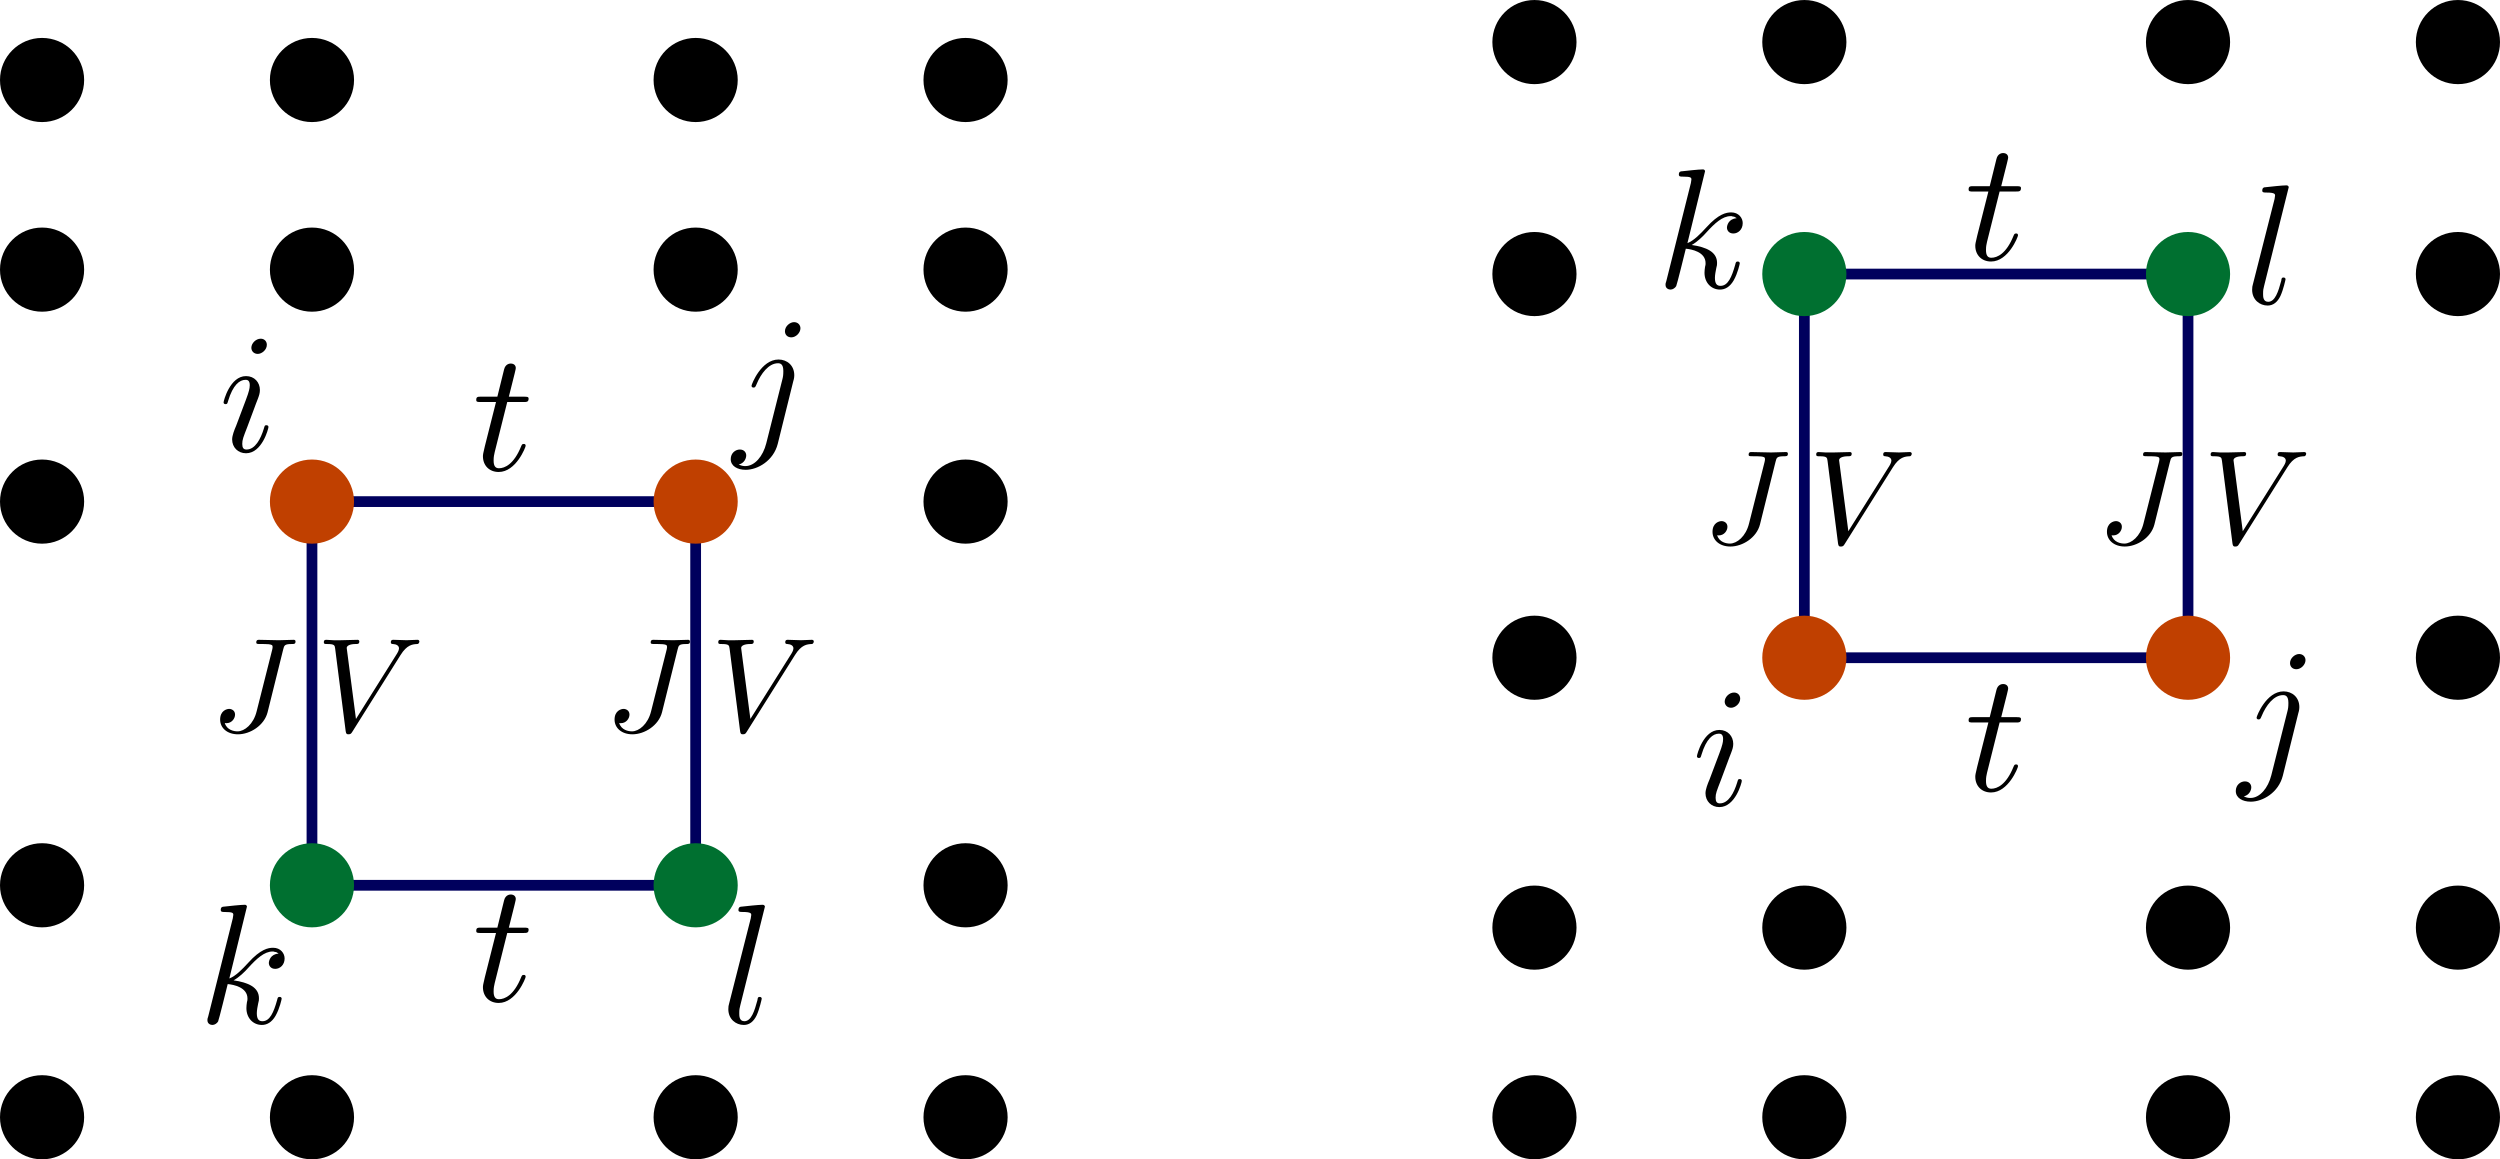 <?xml version="1.0" encoding="UTF-8" standalone="no"?>
<!-- Created with Inkscape (http://www.inkscape.org/) -->

<svg
   width="348.819mm"
   height="161.759mm"
   viewBox="0 0 348.819 161.759"
   version="1.1"
   id="svg5"
   sodipodi:docname="square_arms_all.svg"
   inkscape:version="1.1.2 (0a00cf5339, 2022-02-04, custom)"
   xmlns:inkscape="http://www.inkscape.org/namespaces/inkscape"
   xmlns:sodipodi="http://sodipodi.sourceforge.net/DTD/sodipodi-0.dtd"
   xmlns="http://www.w3.org/2000/svg"
   xmlns:svg="http://www.w3.org/2000/svg"
   xmlns:ns4="http://www.iki.fi/pav/software/textext/">
  <sodipodi:namedview
     id="namedview7"
     pagecolor="#ffffff"
     bordercolor="#666666"
     borderopacity="1.0"
     inkscape:pageshadow="2"
     inkscape:pageopacity="0.0"
     inkscape:pagecheckerboard="0"
     inkscape:document-units="mm"
     showgrid="false"
     inkscape:snap-object-midpoints="true"
     inkscape:zoom="0.50511364"
     inkscape:cx="715.68054"
     inkscape:cy="447.42407"
     inkscape:window-width="1024"
     inkscape:window-height="736"
     inkscape:window-x="0"
     inkscape:window-y="32"
     inkscape:window-maximized="1"
     inkscape:current-layer="layer1"
     inkscape:snap-global="true" />
  <defs
     id="defs2">
    <inkscape:path-effect
       effect="spiro"
       id="path-effect13037"
       is_visible="true"
       lpeversion="1" />
    <inkscape:path-effect
       effect="spiro"
       id="path-effect6480"
       is_visible="true"
       lpeversion="1" />
    <inkscape:path-effect
       effect="spiro"
       id="path-effect4485"
       is_visible="true"
       lpeversion="1" />
    <inkscape:path-effect
       effect="spiro"
       id="path-effect4207"
       is_visible="true"
       lpeversion="1" />
    <inkscape:path-effect
       effect="spiro"
       id="path-effect3978"
       is_visible="true"
       lpeversion="1" />
    <inkscape:path-effect
       effect="spiro"
       id="path-effect859"
       is_visible="true"
       lpeversion="1" />
    <inkscape:path-effect
       effect="spiro"
       id="path-effect859-3"
       is_visible="true"
       lpeversion="1" />
    <inkscape:path-effect
       effect="spiro"
       id="path-effect3978-7"
       is_visible="true"
       lpeversion="1" />
    <inkscape:path-effect
       effect="spiro"
       id="path-effect4207-3"
       is_visible="true"
       lpeversion="1" />
    <inkscape:path-effect
       effect="spiro"
       id="path-effect6480-1"
       is_visible="true"
       lpeversion="1" />
    <g
       id="id-2b188d1d-e243-490a-871e-913f1bc5868c-7">
      <symbol
         overflow="visible"
         id="id-a9974d62-cc1b-46a2-8d36-a6e73732bb15-6">
        <path
           style="stroke:none;stroke-width:0"
           d=""
           id="id-0af0ab48-86dd-47af-bb8d-7fb8d5f15785-7" />
      </symbol>
      <symbol
         overflow="visible"
         id="id-75ab9033-4679-446d-91f7-084e4051e791-3">
        <path
           style="stroke:none;stroke-width:0"
           d="m 2.047,-3.984 h 0.938 c 0.203,0 0.312,0 0.312,-0.203 0,-0.109 -0.109,-0.109 -0.281,-0.109 h -0.875 C 2.5,-5.719 2.547,-5.906 2.547,-5.969 c 0,-0.172 -0.125,-0.266 -0.297,-0.266 -0.031,0 -0.312,0 -0.391,0.359 L 1.469,-4.297 h -0.938 c -0.203,0 -0.297,0 -0.297,0.188 0,0.125 0.078,0.125 0.281,0.125 h 0.875 C 0.672,-1.156 0.625,-0.984 0.625,-0.812 0.625,-0.266 1,0.109 1.547,0.109 2.562,0.109 3.125,-1.344 3.125,-1.422 3.125,-1.531 3.047,-1.531 3.016,-1.531 2.922,-1.531 2.906,-1.5 2.859,-1.391 2.438,-0.344 1.906,-0.109 1.562,-0.109 c -0.203,0 -0.312,-0.125 -0.312,-0.453 0,-0.25 0.031,-0.312 0.062,-0.484 z m 0,0"
           id="id-94c129a3-ca75-419a-8737-49954e81fc3b-6" />
      </symbol>
    </g>
    <g
       id="g25679-0">
      <symbol
         overflow="visible"
         id="symbol25673-3">
        <path
           style="stroke:none;stroke-width:0"
           d=""
           id="path25671-0" />
      </symbol>
      <symbol
         overflow="visible"
         id="symbol25677-4">
        <path
           style="stroke:none;stroke-width:0"
           d="m 2.047,-3.984 h 0.938 c 0.203,0 0.312,0 0.312,-0.203 0,-0.109 -0.109,-0.109 -0.281,-0.109 h -0.875 C 2.5,-5.719 2.547,-5.906 2.547,-5.969 c 0,-0.172 -0.125,-0.266 -0.297,-0.266 -0.031,0 -0.312,0 -0.391,0.359 L 1.469,-4.297 h -0.938 c -0.203,0 -0.297,0 -0.297,0.188 0,0.125 0.078,0.125 0.281,0.125 h 0.875 C 0.672,-1.156 0.625,-0.984 0.625,-0.812 0.625,-0.266 1,0.109 1.547,0.109 2.562,0.109 3.125,-1.344 3.125,-1.422 3.125,-1.531 3.047,-1.531 3.016,-1.531 2.922,-1.531 2.906,-1.5 2.859,-1.391 2.438,-0.344 1.906,-0.109 1.562,-0.109 c -0.203,0 -0.312,-0.125 -0.312,-0.453 0,-0.25 0.031,-0.312 0.062,-0.484 z m 0,0"
           id="path25675-4" />
      </symbol>
    </g>
  </defs>
  <g
     inkscape:label="Layer 1"
     inkscape:groupmode="layer"
     id="layer1"
     transform="translate(21.138,-33.948)">
    <circle
       style="opacity:1;fill:#000000;fill-opacity:1;stroke:none;stroke-width:1;stroke-miterlimit:4;stroke-dasharray:none;stroke-opacity:1"
       id="path22268"
       cx="-15.268"
       cy="71.569"
       r="5.87" />
    <circle
       style="fill:#000000;fill-opacity:1;stroke:none;stroke-width:1;stroke-miterlimit:4;stroke-dasharray:none;stroke-opacity:1"
       id="path22268-8"
       cx="75.925"
       cy="189.837"
       r="5.87" />
    <circle
       style="fill:#000000;fill-opacity:1;stroke:none;stroke-width:1;stroke-miterlimit:4;stroke-dasharray:none;stroke-opacity:1"
       id="path22268-85"
       cx="22.391"
       cy="189.837"
       r="5.87" />
    <rect
       style="fill:none;fill-opacity:1;stroke:#00005d;stroke-width:1.5;stroke-miterlimit:4;stroke-dasharray:none;stroke-opacity:1"
       id="rect21668-4-2"
       width="53.534"
       height="53.534"
       x="22.391"
       y="103.936" />
    <circle
       style="fill:#c04000;fill-opacity:1;stroke:none;stroke-width:1;stroke-miterlimit:4;stroke-dasharray:none;stroke-opacity:1"
       id="path22268-8-5"
       cx="75.925"
       cy="103.936"
       r="5.87" />
    <circle
       style="fill:#c04000;fill-opacity:1;stroke:none;stroke-width:1;stroke-miterlimit:4;stroke-dasharray:none;stroke-opacity:1"
       id="path22268-85-9"
       cx="22.391"
       cy="103.936"
       r="5.87" />
    <circle
       style="fill:#007030;fill-opacity:1;stroke:none;stroke-width:1;stroke-miterlimit:4;stroke-dasharray:none;stroke-opacity:1"
       id="path22268-8-8"
       cx="75.925"
       cy="157.47"
       r="5.87" />
    <circle
       style="fill:#007030;fill-opacity:1;stroke:none;stroke-width:1;stroke-miterlimit:4;stroke-dasharray:none;stroke-opacity:1"
       id="path22268-85-4"
       cx="22.391"
       cy="157.47"
       r="5.87" />
    <circle
       style="fill:#000000;fill-opacity:1;stroke:none;stroke-width:1;stroke-miterlimit:4;stroke-dasharray:none;stroke-opacity:1"
       id="path22268-8-1"
       cx="75.925"
       cy="71.569"
       r="5.87" />
    <circle
       style="fill:#000000;fill-opacity:1;stroke:none;stroke-width:1;stroke-miterlimit:4;stroke-dasharray:none;stroke-opacity:1"
       id="path22268-85-1"
       cx="22.391"
       cy="71.569"
       r="5.87" />
    <circle
       style="fill:#000000;fill-opacity:1;stroke:none;stroke-width:1;stroke-miterlimit:4;stroke-dasharray:none;stroke-opacity:1"
       id="path22268-0"
       cx="-15.268"
       cy="157.47"
       r="5.87" />
    <circle
       style="fill:#000000;fill-opacity:1;stroke:none;stroke-width:1;stroke-miterlimit:4;stroke-dasharray:none;stroke-opacity:1"
       id="path22268-9"
       cx="-15.268"
       cy="189.837"
       r="5.87" />
    <circle
       style="fill:#000000;fill-opacity:1;stroke:none;stroke-width:1;stroke-miterlimit:4;stroke-dasharray:none;stroke-opacity:1"
       id="path22268-6"
       cx="-15.268"
       cy="103.936"
       r="5.87" />
    <circle
       style="fill:#000000;fill-opacity:1;stroke:none;stroke-width:1;stroke-miterlimit:4;stroke-dasharray:none;stroke-opacity:1"
       id="path22268-3"
       cx="113.584"
       cy="71.569"
       r="5.87" />
    <circle
       style="fill:#000000;fill-opacity:1;stroke:none;stroke-width:1;stroke-miterlimit:4;stroke-dasharray:none;stroke-opacity:1"
       id="path22268-0-8"
       cx="113.584"
       cy="157.47"
       r="5.87" />
    <circle
       style="fill:#000000;fill-opacity:1;stroke:none;stroke-width:1;stroke-miterlimit:4;stroke-dasharray:none;stroke-opacity:1"
       id="path22268-9-5"
       cx="113.584"
       cy="189.837"
       r="5.87" />
    <circle
       style="fill:#000000;fill-opacity:1;stroke:none;stroke-width:1;stroke-miterlimit:4;stroke-dasharray:none;stroke-opacity:1"
       id="path22268-6-6"
       cx="113.584"
       cy="103.936"
       r="5.87" />
    <g
       transform="matrix(2.385,0,0,2.385,10.057,81.203)"
       ns4:version="1.3.0"
       ns4:texconverter="pdflatex"
       ns4:pdfconverter="inkscape"
       ns4:text="$i$"
       ns4:preamble="/home/abhirup/textext.tex"
       ns4:scale="3.53683815058888"
       ns4:alignment="middle center"
       ns4:inkscapeversion="1.1.2"
       ns4:jacobian_sqrt="1.24772"
       id="g23714">
      <defs
         id="id-c80b6684-81c2-4d43-8331-7fd1da6fc1f0">
        <g
           id="id-f39543b1-52df-4968-9834-1c1f2a50e2f6">
          <symbol
             overflow="visible"
             id="id-e51a068b-636c-4d50-9281-2a297d80d46c">
            <path
               style="stroke:none;stroke-width:0"
               d=""
               id="id-b237043d-a07d-4cdd-a627-f9dd37cad956" />
          </symbol>
          <symbol
             overflow="visible"
             id="id-2197180e-c213-4506-8d0d-c9ccd53e3697">
            <path
               style="stroke:none;stroke-width:0"
               d="m 2.828,-6.234 c 0,-0.203 -0.141,-0.359 -0.359,-0.359 -0.281,0 -0.547,0.266 -0.547,0.531 0,0.188 0.141,0.359 0.375,0.359 0.234,0 0.531,-0.234 0.531,-0.531 z m -0.75,3.75 c 0.109,-0.281 0.109,-0.312 0.219,-0.578 0.078,-0.203 0.125,-0.344 0.125,-0.531 0,-0.438 -0.312,-0.812 -0.812,-0.812 -0.938,0 -1.312,1.453 -1.312,1.531 0,0.109 0.094,0.109 0.109,0.109 0.109,0 0.109,-0.031 0.156,-0.188 0.281,-0.938 0.672,-1.234 1.016,-1.234 0.078,0 0.25,0 0.25,0.312 0,0.219 -0.078,0.422 -0.109,0.531 -0.078,0.25 -0.531,1.406 -0.688,1.844 -0.109,0.25 -0.234,0.578 -0.234,0.797 0,0.469 0.344,0.812 0.812,0.812 0.938,0 1.312,-1.438 1.312,-1.531 0,-0.109 -0.094,-0.109 -0.125,-0.109 -0.094,0 -0.094,0.031 -0.141,0.188 -0.188,0.625 -0.516,1.234 -1.016,1.234 -0.172,0 -0.25,-0.094 -0.25,-0.328 0,-0.25 0.062,-0.391 0.297,-1 z m 0,0"
               id="id-000d1c9a-00a9-4509-b918-f23a767c2391" />
          </symbol>
        </g>
      </defs>
      <g
         id="id-48b655ff-fb78-426b-809f-161a867db0fe"
         transform="translate(-149.009,-128.171)">
        <g
           style="fill:#000000;fill-opacity:1"
           id="id-e16c4153-2922-4243-aedf-56c4f845d417">
          <g
             transform="translate(148.712,134.765)"
             id="g23710">
            <path
               style="stroke:none;stroke-width:0"
               d="m 2.828,-6.234 c 0,-0.203 -0.141,-0.359 -0.359,-0.359 -0.281,0 -0.547,0.266 -0.547,0.531 0,0.188 0.141,0.359 0.375,0.359 0.234,0 0.531,-0.234 0.531,-0.531 z m -0.75,3.75 c 0.109,-0.281 0.109,-0.312 0.219,-0.578 0.078,-0.203 0.125,-0.344 0.125,-0.531 0,-0.438 -0.312,-0.812 -0.812,-0.812 -0.938,0 -1.312,1.453 -1.312,1.531 0,0.109 0.094,0.109 0.109,0.109 0.109,0 0.109,-0.031 0.156,-0.188 0.281,-0.938 0.672,-1.234 1.016,-1.234 0.078,0 0.25,0 0.25,0.312 0,0.219 -0.078,0.422 -0.109,0.531 -0.078,0.25 -0.531,1.406 -0.688,1.844 -0.109,0.25 -0.234,0.578 -0.234,0.797 0,0.469 0.344,0.812 0.812,0.812 0.938,0 1.312,-1.438 1.312,-1.531 0,-0.109 -0.094,-0.109 -0.125,-0.109 -0.094,0 -0.094,0.031 -0.141,0.188 -0.188,0.625 -0.516,1.234 -1.016,1.234 -0.172,0 -0.25,-0.094 -0.25,-0.328 0,-0.25 0.062,-0.391 0.297,-1 z m 0,0"
               id="id-cd45a3be-d01a-4599-8170-dc77dd24c580" />
          </g>
        </g>
      </g>
    </g>
    <g
       transform="matrix(2.385,0,0,2.385,7.802,160.187)"
       ns4:version="1.3.0"
       ns4:texconverter="pdflatex"
       ns4:pdfconverter="inkscape"
       ns4:text="$k$"
       ns4:preamble="/home/abhirup/textext.tex"
       ns4:scale="6.760636417813955"
       ns4:alignment="middle center"
       ns4:inkscapeversion="1.1.2"
       ns4:jacobian_sqrt="2.38501"
       id="g23811">
      <defs
         id="id-40deff0d-a1b3-4b5f-b00b-78f193922bdf">
        <g
           id="id-631c0a46-55d1-4c8b-b712-636fe4942162">
          <symbol
             overflow="visible"
             id="id-06e22b57-bdbd-4ade-b13b-7ed40594910d">
            <path
               style="stroke:none"
               d=""
               id="id-affc5bb6-2939-4f74-9ade-a9849bbafce8" />
          </symbol>
          <symbol
             overflow="visible"
             id="id-3467873d-4b6f-41e5-8547-bd30c7f6dafc">
            <path
               style="stroke:none"
               d="m 2.859,-6.812 c 0,0 0,-0.109 -0.125,-0.109 -0.234,0 -0.953,0.078 -1.219,0.109 -0.078,0 -0.188,0.016 -0.188,0.188 0,0.125 0.094,0.125 0.234,0.125 0.484,0 0.5,0.062 0.5,0.172 L 2.031,-6.125 0.594,-0.391 c -0.047,0.141 -0.047,0.156 -0.047,0.219 0,0.234 0.203,0.281 0.297,0.281 0.125,0 0.266,-0.094 0.328,-0.203 0.047,-0.094 0.5,-1.938 0.562,-2.188 0.344,0.031 1.156,0.188 1.156,0.844 0,0.078 0,0.109 -0.031,0.219 -0.016,0.109 -0.031,0.234 -0.031,0.344 0,0.578 0.391,0.984 0.906,0.984 0.297,0 0.578,-0.156 0.797,-0.531 0.25,-0.438 0.359,-0.984 0.359,-1 0,-0.109 -0.094,-0.109 -0.125,-0.109 -0.094,0 -0.109,0.047 -0.141,0.188 -0.203,0.719 -0.422,1.234 -0.859,1.234 -0.203,0 -0.328,-0.109 -0.328,-0.469 0,-0.172 0.047,-0.406 0.078,-0.562 C 3.562,-1.312 3.562,-1.344 3.562,-1.453 3.562,-2.094 2.938,-2.375 2.078,-2.5 2.391,-2.672 2.719,-2.984 2.938,-3.234 3.422,-3.766 3.875,-4.188 4.359,-4.188 c 0.062,0 0.078,0 0.094,0.016 0.125,0.016 0.125,0.016 0.219,0.078 0.016,0 0.016,0.016 0.031,0.031 -0.469,0.031 -0.562,0.422 -0.562,0.547 0,0.156 0.109,0.344 0.375,0.344 0.266,0 0.547,-0.219 0.547,-0.609 0,-0.297 -0.234,-0.625 -0.672,-0.625 -0.281,0 -0.734,0.078 -1.453,0.875 -0.344,0.375 -0.734,0.781 -1.109,0.922 z m 0,0"
               id="id-f080a4f8-b9be-48f3-bedf-b03b09f72b73" />
          </symbol>
        </g>
      </defs>
      <g
         id="id-ea1250d4-0b07-4883-855d-1582b1e7ce11"
         transform="translate(-149.259,-127.843)">
        <g
           style="fill:#000000;fill-opacity:1"
           id="id-076f4910-caa5-49e8-b0d2-8e2fe1294881">
          <g
             transform="translate(148.712,134.765)"
             id="g23983">
            <path
               style="stroke:none"
               d="m 2.859,-6.812 c 0,0 0,-0.109 -0.125,-0.109 -0.234,0 -0.953,0.078 -1.219,0.109 -0.078,0 -0.188,0.016 -0.188,0.188 0,0.125 0.094,0.125 0.234,0.125 0.484,0 0.5,0.062 0.5,0.172 L 2.031,-6.125 0.594,-0.391 c -0.047,0.141 -0.047,0.156 -0.047,0.219 0,0.234 0.203,0.281 0.297,0.281 0.125,0 0.266,-0.094 0.328,-0.203 0.047,-0.094 0.5,-1.938 0.562,-2.188 0.344,0.031 1.156,0.188 1.156,0.844 0,0.078 0,0.109 -0.031,0.219 -0.016,0.109 -0.031,0.234 -0.031,0.344 0,0.578 0.391,0.984 0.906,0.984 0.297,0 0.578,-0.156 0.797,-0.531 0.25,-0.438 0.359,-0.984 0.359,-1 0,-0.109 -0.094,-0.109 -0.125,-0.109 -0.094,0 -0.109,0.047 -0.141,0.188 -0.203,0.719 -0.422,1.234 -0.859,1.234 -0.203,0 -0.328,-0.109 -0.328,-0.469 0,-0.172 0.047,-0.406 0.078,-0.562 C 3.562,-1.312 3.562,-1.344 3.562,-1.453 3.562,-2.094 2.938,-2.375 2.078,-2.5 2.391,-2.672 2.719,-2.984 2.938,-3.234 3.422,-3.766 3.875,-4.188 4.359,-4.188 c 0.062,0 0.078,0 0.094,0.016 0.125,0.016 0.125,0.016 0.219,0.078 0.016,0 0.016,0.016 0.031,0.031 -0.469,0.031 -0.562,0.422 -0.562,0.547 0,0.156 0.109,0.344 0.375,0.344 0.266,0 0.547,-0.219 0.547,-0.609 0,-0.297 -0.234,-0.625 -0.672,-0.625 -0.281,0 -0.734,0.078 -1.453,0.875 -0.344,0.375 -0.734,0.781 -1.109,0.922 z m 0,0"
               id="id-17085aeb-bc40-4474-b110-dbb0115d52c5" />
          </g>
        </g>
      </g>
    </g>
    <g
       transform="matrix(2.385,0,0,2.385,80.819,78.893)"
       ns4:version="1.3.0"
       ns4:texconverter="pdflatex"
       ns4:pdfconverter="inkscape"
       ns4:text="$j$"
       ns4:preamble="/home/abhirup/textext.tex"
       ns4:scale="6.760636417813955"
       ns4:alignment="middle center"
       ns4:inkscapeversion="1.1.2"
       ns4:jacobian_sqrt="2.38501"
       id="g23767">
      <defs
         id="id-b608a6f3-0ef4-49c1-a3f0-f97c0c1e6220">
        <g
           id="id-c811ecd4-41da-41cd-971b-a960e475674b">
          <symbol
             overflow="visible"
             id="id-3abd48f7-39bc-4172-b8d7-d0d65e3bc8b3">
            <path
               style="stroke:none"
               d=""
               id="id-59708634-7e34-4bab-9960-338e440e0dec" />
          </symbol>
          <symbol
             overflow="visible"
             id="id-ab1c1409-3b81-4a3e-b9ac-07a0c7fc6243">
            <path
               style="stroke:none"
               d="m 3.953,-6.234 c 0,-0.188 -0.141,-0.359 -0.375,-0.359 -0.234,0 -0.531,0.234 -0.531,0.531 0,0.203 0.141,0.359 0.375,0.359 0.266,0 0.531,-0.266 0.531,-0.531 z m -2,6.734 c -0.188,0.75 -0.672,1.328 -1.219,1.328 -0.062,0 -0.219,0 -0.391,-0.094 0.297,-0.062 0.438,-0.328 0.438,-0.531 0,-0.156 -0.109,-0.344 -0.375,-0.344 -0.25,0 -0.531,0.203 -0.531,0.562 0,0.406 0.391,0.625 0.875,0.625 0.703,0 1.625,-0.531 1.875,-1.516 L 3.531,-3.125 c 0.062,-0.188 0.062,-0.328 0.062,-0.359 0,-0.578 -0.422,-0.922 -0.922,-0.922 -1.016,0 -1.578,1.453 -1.578,1.531 0,0.109 0.094,0.109 0.109,0.109 0.094,0 0.109,-0.016 0.188,-0.203 0.25,-0.609 0.703,-1.219 1.25,-1.219 0.141,0 0.312,0.047 0.312,0.453 0,0.234 -0.016,0.344 -0.062,0.516 z m 0,0"
               id="id-db43324e-0477-499b-bc53-48eba24c8641" />
          </symbol>
        </g>
      </defs>
      <g
         id="id-7fa47a83-95ee-4751-a358-f9f7cd0244f7"
         transform="translate(-148.587,-128.171)">
        <g
           style="fill:#000000;fill-opacity:1"
           id="id-b8d75fcc-bc7b-4fa5-95c1-002e40d22586">
          <g
             transform="translate(148.712,134.765)"
             id="g24189">
            <path
               style="stroke:none"
               d="m 3.953,-6.234 c 0,-0.188 -0.141,-0.359 -0.375,-0.359 -0.234,0 -0.531,0.234 -0.531,0.531 0,0.203 0.141,0.359 0.375,0.359 0.266,0 0.531,-0.266 0.531,-0.531 z m -2,6.734 c -0.188,0.75 -0.672,1.328 -1.219,1.328 -0.062,0 -0.219,0 -0.391,-0.094 0.297,-0.062 0.438,-0.328 0.438,-0.531 0,-0.156 -0.109,-0.344 -0.375,-0.344 -0.25,0 -0.531,0.203 -0.531,0.562 0,0.406 0.391,0.625 0.875,0.625 0.703,0 1.625,-0.531 1.875,-1.516 L 3.531,-3.125 c 0.062,-0.188 0.062,-0.328 0.062,-0.359 0,-0.578 -0.422,-0.922 -0.922,-0.922 -1.016,0 -1.578,1.453 -1.578,1.531 0,0.109 0.094,0.109 0.109,0.109 0.094,0 0.109,-0.016 0.188,-0.203 0.25,-0.609 0.703,-1.219 1.25,-1.219 0.141,0 0.312,0.047 0.312,0.453 0,0.234 -0.016,0.344 -0.062,0.516 z m 0,0"
               id="id-b41dc1ac-4d82-482f-a98e-7d8013cc5ee0" />
          </g>
        </g>
      </g>
    </g>
    <g
       transform="matrix(2.385,0,0,2.385,80.484,160.187)"
       ns4:version="1.3.0"
       ns4:texconverter="pdflatex"
       ns4:pdfconverter="inkscape"
       ns4:text="$l$"
       ns4:preamble="/home/abhirup/textext.tex"
       ns4:scale="6.760636417813955"
       ns4:alignment="middle center"
       ns4:inkscapeversion="1.1.2"
       ns4:jacobian_sqrt="2.38501"
       id="g23789">
      <defs
         id="id-7a2e9b1a-ab19-40df-a5bd-a969e9a2c572">
        <g
           id="id-4ccae0c8-c345-4442-8b1d-d0ede7ec49a5">
          <symbol
             overflow="visible"
             id="id-3da104d7-718a-4ccb-ac20-8673708c0f6d">
            <path
               style="stroke:none"
               d=""
               id="id-532e9bcb-019b-4414-b769-9ee52cb7094b" />
          </symbol>
          <symbol
             overflow="visible"
             id="id-2f3477e9-358c-48e7-ad75-c4045b2198b7">
            <path
               style="stroke:none"
               d="m 2.578,-6.812 c 0,0 0,-0.109 -0.141,-0.109 -0.219,0 -0.953,0.078 -1.219,0.109 -0.078,0 -0.188,0.016 -0.188,0.203 0,0.109 0.109,0.109 0.25,0.109 0.484,0 0.5,0.094 0.5,0.172 L 1.75,-6.125 0.484,-1.141 C 0.453,-1.031 0.438,-0.969 0.438,-0.812 c 0,0.578 0.438,0.922 0.906,0.922 0.328,0 0.578,-0.203 0.75,-0.562 0.172,-0.375 0.297,-0.953 0.297,-0.969 0,-0.109 -0.094,-0.109 -0.125,-0.109 -0.094,0 -0.109,0.047 -0.125,0.188 C 1.969,-0.703 1.781,-0.109 1.375,-0.109 c -0.297,0 -0.297,-0.312 -0.297,-0.453 0,-0.25 0.016,-0.297 0.062,-0.484 z m 0,0"
               id="id-d2314b3c-4b48-4dca-8516-f9c64b0f18b8" />
          </symbol>
        </g>
      </defs>
      <g
         id="id-c1993dd6-5f1f-490e-93b8-d63366377ce7"
         transform="translate(-149.15,-127.843)">
        <g
           style="fill:#000000;fill-opacity:1"
           id="id-8edf5020-f993-4b4c-9f5c-d6368c605378">
          <g
             transform="translate(148.712,134.765)"
             id="g24395">
            <path
               style="stroke:none"
               d="m 2.578,-6.812 c 0,0 0,-0.109 -0.141,-0.109 -0.219,0 -0.953,0.078 -1.219,0.109 -0.078,0 -0.188,0.016 -0.188,0.203 0,0.109 0.109,0.109 0.25,0.109 0.484,0 0.5,0.094 0.5,0.172 L 1.75,-6.125 0.484,-1.141 C 0.453,-1.031 0.438,-0.969 0.438,-0.812 c 0,0.578 0.438,0.922 0.906,0.922 0.328,0 0.578,-0.203 0.75,-0.562 0.172,-0.375 0.297,-0.953 0.297,-0.969 0,-0.109 -0.094,-0.109 -0.125,-0.109 -0.094,0 -0.109,0.047 -0.125,0.188 C 1.969,-0.703 1.781,-0.109 1.375,-0.109 c -0.297,0 -0.297,-0.312 -0.297,-0.453 0,-0.25 0.016,-0.297 0.062,-0.484 z m 0,0"
               id="id-ff641c67-8903-4ea8-8f6e-e1fcb62dfdca" />
          </g>
        </g>
      </g>
    </g>
    <g
       transform="matrix(2.385,0,0,2.385,45.312,84.675)"
       ns4:version="1.3.0"
       ns4:texconverter="pdflatex"
       ns4:pdfconverter="inkscape"
       ns4:text="$t$"
       ns4:preamble="/home/abhirup/textext.tex"
       ns4:scale="6.760636417813955"
       ns4:alignment="middle center"
       ns4:inkscapeversion="1.1.2"
       ns4:jacobian_sqrt="2.385"
       id="g25638">
      <defs
         id="id-34ea30df-529f-4e09-a99c-6eb781f29db8">
        <g
           id="id-13079f15-447a-4211-ad93-763a7e1b965c">
          <symbol
             overflow="visible"
             id="id-ec9ddaba-7b62-42c2-9470-75f3d297598a">
            <path
               style="stroke:none;stroke-width:0"
               d=""
               id="id-b974c8fd-086a-4858-875c-e7171eaef474" />
          </symbol>
          <symbol
             overflow="visible"
             id="id-3f00ae5a-d6ab-4cfa-95d8-0a25ff683daa">
            <path
               style="stroke:none;stroke-width:0"
               d="m 2.047,-3.984 h 0.938 c 0.203,0 0.312,0 0.312,-0.203 0,-0.109 -0.109,-0.109 -0.281,-0.109 h -0.875 C 2.5,-5.719 2.547,-5.906 2.547,-5.969 c 0,-0.172 -0.125,-0.266 -0.297,-0.266 -0.031,0 -0.312,0 -0.391,0.359 L 1.469,-4.297 h -0.938 c -0.203,0 -0.297,0 -0.297,0.188 0,0.125 0.078,0.125 0.281,0.125 h 0.875 C 0.672,-1.156 0.625,-0.984 0.625,-0.812 0.625,-0.266 1,0.109 1.547,0.109 2.562,0.109 3.125,-1.344 3.125,-1.422 3.125,-1.531 3.047,-1.531 3.016,-1.531 2.922,-1.531 2.906,-1.5 2.859,-1.391 2.438,-0.344 1.906,-0.109 1.562,-0.109 c -0.203,0 -0.312,-0.125 -0.312,-0.453 0,-0.25 0.031,-0.312 0.062,-0.484 z m 0,0"
               id="id-3f0127b9-7dda-4574-9f2c-9dc8730e5540" />
          </symbol>
        </g>
      </defs>
      <g
         id="id-db2a6740-1456-48d7-95c2-c42b21b03e8e"
         transform="translate(-148.946,-128.531)">
        <g
           style="fill:#000000;fill-opacity:1"
           id="id-511d48b2-1a9c-47d6-a4bc-39e713de7106">
          <g
             transform="translate(148.712,134.765)"
             id="g25634">
            <path
               style="stroke:none;stroke-width:0"
               d="m 2.047,-3.984 h 0.938 c 0.203,0 0.312,0 0.312,-0.203 0,-0.109 -0.109,-0.109 -0.281,-0.109 h -0.875 C 2.5,-5.719 2.547,-5.906 2.547,-5.969 c 0,-0.172 -0.125,-0.266 -0.297,-0.266 -0.031,0 -0.312,0 -0.391,0.359 L 1.469,-4.297 h -0.938 c -0.203,0 -0.297,0 -0.297,0.188 0,0.125 0.078,0.125 0.281,0.125 h 0.875 C 0.672,-1.156 0.625,-0.984 0.625,-0.812 0.625,-0.266 1,0.109 1.547,0.109 2.562,0.109 3.125,-1.344 3.125,-1.422 3.125,-1.531 3.047,-1.531 3.016,-1.531 2.922,-1.531 2.906,-1.5 2.859,-1.391 2.438,-0.344 1.906,-0.109 1.562,-0.109 c -0.203,0 -0.312,-0.125 -0.312,-0.453 0,-0.25 0.031,-0.312 0.062,-0.484 z m 0,0"
               id="id-aee7af62-a9f9-4a38-bc84-a6c85575a1b6" />
          </g>
        </g>
      </g>
    </g>
    <g
       transform="matrix(2.385,0,0,2.385,45.312,158.759)"
       ns4:version="1.3.0"
       ns4:texconverter="pdflatex"
       ns4:pdfconverter="inkscape"
       ns4:text="$t$"
       ns4:preamble="/home/abhirup/textext.tex"
       ns4:scale="6.760636417813955"
       ns4:alignment="middle center"
       ns4:inkscapeversion="1.1.2"
       ns4:jacobian_sqrt="2.385"
       id="g25691">
      <defs
         id="defs25681">
        <g
           id="g25679">
          <symbol
             overflow="visible"
             id="symbol25673">
            <path
               style="stroke:none;stroke-width:0"
               d=""
               id="path25671" />
          </symbol>
          <symbol
             overflow="visible"
             id="symbol25677">
            <path
               style="stroke:none;stroke-width:0"
               d="m 2.047,-3.984 h 0.938 c 0.203,0 0.312,0 0.312,-0.203 0,-0.109 -0.109,-0.109 -0.281,-0.109 h -0.875 C 2.5,-5.719 2.547,-5.906 2.547,-5.969 c 0,-0.172 -0.125,-0.266 -0.297,-0.266 -0.031,0 -0.312,0 -0.391,0.359 L 1.469,-4.297 h -0.938 c -0.203,0 -0.297,0 -0.297,0.188 0,0.125 0.078,0.125 0.281,0.125 h 0.875 C 0.672,-1.156 0.625,-0.984 0.625,-0.812 0.625,-0.266 1,0.109 1.547,0.109 2.562,0.109 3.125,-1.344 3.125,-1.422 3.125,-1.531 3.047,-1.531 3.016,-1.531 2.922,-1.531 2.906,-1.5 2.859,-1.391 2.438,-0.344 1.906,-0.109 1.562,-0.109 c -0.203,0 -0.312,-0.125 -0.312,-0.453 0,-0.25 0.031,-0.312 0.062,-0.484 z m 0,0"
               id="path25675" />
          </symbol>
        </g>
      </defs>
      <g
         id="g25689"
         transform="translate(-148.946,-128.531)">
        <g
           style="fill:#000000;fill-opacity:1"
           id="g25687">
          <g
             transform="translate(148.712,134.765)"
             id="g25685">
            <path
               style="stroke:none;stroke-width:0"
               d="m 2.047,-3.984 h 0.938 c 0.203,0 0.312,0 0.312,-0.203 0,-0.109 -0.109,-0.109 -0.281,-0.109 h -0.875 C 2.5,-5.719 2.547,-5.906 2.547,-5.969 c 0,-0.172 -0.125,-0.266 -0.297,-0.266 -0.031,0 -0.312,0 -0.391,0.359 L 1.469,-4.297 h -0.938 c -0.203,0 -0.297,0 -0.297,0.188 0,0.125 0.078,0.125 0.281,0.125 h 0.875 C 0.672,-1.156 0.625,-0.984 0.625,-0.812 0.625,-0.266 1,0.109 1.547,0.109 2.562,0.109 3.125,-1.344 3.125,-1.422 3.125,-1.531 3.047,-1.531 3.016,-1.531 2.922,-1.531 2.906,-1.5 2.859,-1.391 2.438,-0.344 1.906,-0.109 1.562,-0.109 c -0.203,0 -0.312,-0.125 -0.312,-0.453 0,-0.25 0.031,-0.312 0.062,-0.484 z m 0,0"
               id="path25683" />
          </g>
        </g>
      </g>
    </g>
    <g
       transform="matrix(1.875,0,0,1.875,9.577,123.221)"
       ns4:version="1.3.0"
       ns4:texconverter="pdflatex"
       ns4:pdfconverter="inkscape"
       ns4:text="$J$"
       ns4:preamble="/home/abhirup/textext.tex"
       ns4:scale="6.760636417813955"
       ns4:alignment="middle center"
       ns4:inkscapeversion="1.1.2"
       ns4:jacobian_sqrt="2.385"
       id="g25691-8">
      <defs
         id="id-76043aac-f65e-487f-a88d-eeea7859b689">
        <g
           id="id-67ef955a-1d6d-406e-9503-2619b0430249">
          <symbol
             overflow="visible"
             id="id-5cfb6dfd-f968-4440-b058-b9931cc2b619">
            <path
               style="stroke:none"
               d=""
               id="id-cb88d108-fcc6-47e6-a7e4-f7a6085417b9" />
          </symbol>
          <symbol
             overflow="visible"
             id="id-2fa209f5-eef5-4f6a-9d9f-d68d5d7b61d8">
            <path
               style="stroke:none"
               d="M 5.391,-6.078 C 5.469,-6.406 5.5,-6.5 6.047,-6.5 c 0.156,0 0.266,0 0.266,-0.188 0,-0.094 -0.062,-0.125 -0.141,-0.125 -0.25,0 -0.859,0.031 -1.109,0.031 -0.328,0 -1.141,-0.031 -1.469,-0.031 -0.078,0 -0.203,0 -0.203,0.203 C 3.391,-6.5 3.469,-6.5 3.734,-6.5 c 0.219,0 0.328,0 0.578,0.016 0.234,0.031 0.297,0.062 0.297,0.203 0,0.062 -0.016,0.125 -0.031,0.203 L 3.422,-1.5 C 3.188,-0.531 2.516,0 2,0 1.734,0 1.203,-0.094 1.047,-0.625 c 0.031,0.016 0.094,0.016 0.125,0.016 0.391,0 0.641,-0.344 0.641,-0.641 0,-0.312 -0.266,-0.422 -0.438,-0.422 -0.172,0 -0.672,0.125 -0.672,0.797 0,0.625 0.531,1.094 1.328,1.094 0.906,0 1.953,-0.656 2.203,-1.641 z m 0,0"
               id="id-276ed1ef-d279-4740-ad7a-ac6d124f3198" />
          </symbol>
        </g>
      </defs>
      <g
         id="id-1e66bb56-498a-438d-af0f-3ab8b14e6cc4"
         transform="translate(-149.415,-127.953)">
        <g
           style="fill:#000000;fill-opacity:1"
           id="id-ae633650-d712-457d-a8f1-cfd1f0db9587">
          <g
             transform="translate(148.712,134.765)"
             id="g26020">
            <path
               style="stroke:none"
               d="M 5.391,-6.078 C 5.469,-6.406 5.5,-6.5 6.047,-6.5 c 0.156,0 0.266,0 0.266,-0.188 0,-0.094 -0.062,-0.125 -0.141,-0.125 -0.25,0 -0.859,0.031 -1.109,0.031 -0.328,0 -1.141,-0.031 -1.469,-0.031 -0.078,0 -0.203,0 -0.203,0.203 C 3.391,-6.5 3.469,-6.5 3.734,-6.5 c 0.219,0 0.328,0 0.578,0.016 0.234,0.031 0.297,0.062 0.297,0.203 0,0.062 -0.016,0.125 -0.031,0.203 L 3.422,-1.5 C 3.188,-0.531 2.516,0 2,0 1.734,0 1.203,-0.094 1.047,-0.625 c 0.031,0.016 0.094,0.016 0.125,0.016 0.391,0 0.641,-0.344 0.641,-0.641 0,-0.312 -0.266,-0.422 -0.438,-0.422 -0.172,0 -0.672,0.125 -0.672,0.797 0,0.625 0.531,1.094 1.328,1.094 0.906,0 1.953,-0.656 2.203,-1.641 z m 0,0"
               id="id-3054afdb-b580-45ba-90c9-75ade775e439" />
          </g>
        </g>
      </g>
    </g>
    <g
       transform="matrix(1.875,0,0,1.875,24.047,123.22)"
       ns4:version="1.3.0"
       ns4:texconverter="pdflatex"
       ns4:pdfconverter="inkscape"
       ns4:text="$V$"
       ns4:preamble="/home/abhirup/textext.tex"
       ns4:scale="5.313819972394586"
       ns4:alignment="middle center"
       ns4:inkscapeversion="1.1.2"
       ns4:jacobian_sqrt="1.8746"
       id="g26076">
      <defs
         id="id-4df80398-cf56-4040-ba8c-8fb4ef424ff3">
        <g
           id="id-22e1daa8-d4f2-4a30-8460-58930c05ac11">
          <symbol
             overflow="visible"
             id="id-ac3bec5a-e7b7-44ac-9a65-05cd9a472abb">
            <path
               style="stroke:none"
               d=""
               id="id-1dbe0486-9af0-4524-90ec-3fc05a67f2a5" />
          </symbol>
          <symbol
             overflow="visible"
             id="id-afe72d3e-be87-4763-8af2-70b8a76aa86a">
            <path
               style="stroke:none"
               d="M 6.266,-5.672 C 6.75,-6.453 7.172,-6.484 7.531,-6.5 c 0.125,-0.016 0.141,-0.172 0.141,-0.188 0,-0.078 -0.062,-0.125 -0.141,-0.125 -0.25,0 -0.547,0.031 -0.812,0.031 -0.328,0 -0.672,-0.031 -0.984,-0.031 -0.062,0 -0.188,0 -0.188,0.188 0,0.109 0.078,0.125 0.156,0.125 0.266,0.016 0.453,0.125 0.453,0.328 0,0.156 -0.141,0.375 -0.141,0.375 l -3.062,4.875 -0.688,-5.281 C 2.266,-6.375 2.5,-6.5 2.953,-6.5 c 0.141,0 0.25,0 0.25,-0.203 0,-0.078 -0.078,-0.109 -0.125,-0.109 -0.406,0 -0.828,0.031 -1.25,0.031 -0.172,0 -0.359,0 -0.547,0 -0.172,0 -0.359,-0.031 -0.531,-0.031 -0.078,0 -0.188,0 -0.188,0.188 0,0.125 0.078,0.125 0.25,0.125 0.547,0 0.562,0.094 0.594,0.344 L 2.188,-0.016 C 2.219,0.188 2.266,0.219 2.391,0.219 c 0.156,0 0.203,-0.047 0.281,-0.172 z m 0,0"
               id="id-5837dad4-21ad-4f5c-b3ef-1d6157657d60" />
          </symbol>
        </g>
      </defs>
      <g
         id="id-ea454e56-6609-46ea-8e9d-610a0073e758"
         transform="translate(-149.275,-127.953)">
        <g
           style="fill:#000000;fill-opacity:1"
           id="id-a97c984f-0076-421f-a739-5a1d69187ac6">
          <g
             transform="translate(148.712,134.765)"
             id="g26330">
            <path
               style="stroke:none"
               d="M 6.266,-5.672 C 6.75,-6.453 7.172,-6.484 7.531,-6.5 c 0.125,-0.016 0.141,-0.172 0.141,-0.188 0,-0.078 -0.062,-0.125 -0.141,-0.125 -0.25,0 -0.547,0.031 -0.812,0.031 -0.328,0 -0.672,-0.031 -0.984,-0.031 -0.062,0 -0.188,0 -0.188,0.188 0,0.109 0.078,0.125 0.156,0.125 0.266,0.016 0.453,0.125 0.453,0.328 0,0.156 -0.141,0.375 -0.141,0.375 l -3.062,4.875 -0.688,-5.281 C 2.266,-6.375 2.5,-6.5 2.953,-6.5 c 0.141,0 0.25,0 0.25,-0.203 0,-0.078 -0.078,-0.109 -0.125,-0.109 -0.406,0 -0.828,0.031 -1.25,0.031 -0.172,0 -0.359,0 -0.547,0 -0.172,0 -0.359,-0.031 -0.531,-0.031 -0.078,0 -0.188,0 -0.188,0.188 0,0.125 0.078,0.125 0.25,0.125 0.547,0 0.562,0.094 0.594,0.344 L 2.188,-0.016 C 2.219,0.188 2.266,0.219 2.391,0.219 c 0.156,0 0.203,-0.047 0.281,-0.172 z m 0,0"
               id="id-6c45b74b-c676-4e7e-85d7-7aae00346e19" />
          </g>
        </g>
      </g>
    </g>
    <g
       transform="matrix(1.875,0,0,1.875,64.611,123.221)"
       ns4:version="1.3.0"
       ns4:texconverter="pdflatex"
       ns4:pdfconverter="inkscape"
       ns4:text="$J$"
       ns4:preamble="/home/abhirup/textext.tex"
       ns4:scale="6.760636417813955"
       ns4:alignment="middle center"
       ns4:inkscapeversion="1.1.2"
       ns4:jacobian_sqrt="2.385"
       id="g26386">
      <defs
         id="defs26376">
        <g
           id="g26374">
          <symbol
             overflow="visible"
             id="symbol26368">
            <path
               style="stroke:none"
               d=""
               id="path26366" />
          </symbol>
          <symbol
             overflow="visible"
             id="symbol26372">
            <path
               style="stroke:none"
               d="M 5.391,-6.078 C 5.469,-6.406 5.5,-6.5 6.047,-6.5 c 0.156,0 0.266,0 0.266,-0.188 0,-0.094 -0.062,-0.125 -0.141,-0.125 -0.25,0 -0.859,0.031 -1.109,0.031 -0.328,0 -1.141,-0.031 -1.469,-0.031 -0.078,0 -0.203,0 -0.203,0.203 C 3.391,-6.5 3.469,-6.5 3.734,-6.5 c 0.219,0 0.328,0 0.578,0.016 0.234,0.031 0.297,0.062 0.297,0.203 0,0.062 -0.016,0.125 -0.031,0.203 L 3.422,-1.5 C 3.188,-0.531 2.516,0 2,0 1.734,0 1.203,-0.094 1.047,-0.625 c 0.031,0.016 0.094,0.016 0.125,0.016 0.391,0 0.641,-0.344 0.641,-0.641 0,-0.312 -0.266,-0.422 -0.438,-0.422 -0.172,0 -0.672,0.125 -0.672,0.797 0,0.625 0.531,1.094 1.328,1.094 0.906,0 1.953,-0.656 2.203,-1.641 z m 0,0"
               id="path26370" />
          </symbol>
        </g>
      </defs>
      <g
         id="g26384"
         transform="translate(-149.415,-127.953)">
        <g
           style="fill:#000000;fill-opacity:1"
           id="g26382">
          <g
             transform="translate(148.712,134.765)"
             id="g26380">
            <path
               style="stroke:none"
               d="M 5.391,-6.078 C 5.469,-6.406 5.5,-6.5 6.047,-6.5 c 0.156,0 0.266,0 0.266,-0.188 0,-0.094 -0.062,-0.125 -0.141,-0.125 -0.25,0 -0.859,0.031 -1.109,0.031 -0.328,0 -1.141,-0.031 -1.469,-0.031 -0.078,0 -0.203,0 -0.203,0.203 C 3.391,-6.5 3.469,-6.5 3.734,-6.5 c 0.219,0 0.328,0 0.578,0.016 0.234,0.031 0.297,0.062 0.297,0.203 0,0.062 -0.016,0.125 -0.031,0.203 L 3.422,-1.5 C 3.188,-0.531 2.516,0 2,0 1.734,0 1.203,-0.094 1.047,-0.625 c 0.031,0.016 0.094,0.016 0.125,0.016 0.391,0 0.641,-0.344 0.641,-0.641 0,-0.312 -0.266,-0.422 -0.438,-0.422 -0.172,0 -0.672,0.125 -0.672,0.797 0,0.625 0.531,1.094 1.328,1.094 0.906,0 1.953,-0.656 2.203,-1.641 z m 0,0"
               id="path26378" />
          </g>
        </g>
      </g>
    </g>
    <g
       transform="matrix(1.875,0,0,1.875,79.08,123.22)"
       ns4:version="1.3.0"
       ns4:texconverter="pdflatex"
       ns4:pdfconverter="inkscape"
       ns4:text="$V$"
       ns4:preamble="/home/abhirup/textext.tex"
       ns4:scale="5.313819972394586"
       ns4:alignment="middle center"
       ns4:inkscapeversion="1.1.2"
       ns4:jacobian_sqrt="1.8746"
       id="g26408">
      <defs
         id="defs26398">
        <g
           id="g26396">
          <symbol
             overflow="visible"
             id="symbol26390">
            <path
               style="stroke:none"
               d=""
               id="path26388" />
          </symbol>
          <symbol
             overflow="visible"
             id="symbol26394">
            <path
               style="stroke:none"
               d="M 6.266,-5.672 C 6.75,-6.453 7.172,-6.484 7.531,-6.5 c 0.125,-0.016 0.141,-0.172 0.141,-0.188 0,-0.078 -0.062,-0.125 -0.141,-0.125 -0.25,0 -0.547,0.031 -0.812,0.031 -0.328,0 -0.672,-0.031 -0.984,-0.031 -0.062,0 -0.188,0 -0.188,0.188 0,0.109 0.078,0.125 0.156,0.125 0.266,0.016 0.453,0.125 0.453,0.328 0,0.156 -0.141,0.375 -0.141,0.375 l -3.062,4.875 -0.688,-5.281 C 2.266,-6.375 2.5,-6.5 2.953,-6.5 c 0.141,0 0.25,0 0.25,-0.203 0,-0.078 -0.078,-0.109 -0.125,-0.109 -0.406,0 -0.828,0.031 -1.25,0.031 -0.172,0 -0.359,0 -0.547,0 -0.172,0 -0.359,-0.031 -0.531,-0.031 -0.078,0 -0.188,0 -0.188,0.188 0,0.125 0.078,0.125 0.25,0.125 0.547,0 0.562,0.094 0.594,0.344 L 2.188,-0.016 C 2.219,0.188 2.266,0.219 2.391,0.219 c 0.156,0 0.203,-0.047 0.281,-0.172 z m 0,0"
               id="path26392" />
          </symbol>
        </g>
      </defs>
      <g
         id="g26406"
         transform="translate(-149.275,-127.953)">
        <g
           style="fill:#000000;fill-opacity:1"
           id="g26404">
          <g
             transform="translate(148.712,134.765)"
             id="g26402">
            <path
               style="stroke:none"
               d="M 6.266,-5.672 C 6.75,-6.453 7.172,-6.484 7.531,-6.5 c 0.125,-0.016 0.141,-0.172 0.141,-0.188 0,-0.078 -0.062,-0.125 -0.141,-0.125 -0.25,0 -0.547,0.031 -0.812,0.031 -0.328,0 -0.672,-0.031 -0.984,-0.031 -0.062,0 -0.188,0 -0.188,0.188 0,0.109 0.078,0.125 0.156,0.125 0.266,0.016 0.453,0.125 0.453,0.328 0,0.156 -0.141,0.375 -0.141,0.375 l -3.062,4.875 -0.688,-5.281 C 2.266,-6.375 2.5,-6.5 2.953,-6.5 c 0.141,0 0.25,0 0.25,-0.203 0,-0.078 -0.078,-0.109 -0.125,-0.109 -0.406,0 -0.828,0.031 -1.25,0.031 -0.172,0 -0.359,0 -0.547,0 -0.172,0 -0.359,-0.031 -0.531,-0.031 -0.078,0 -0.188,0 -0.188,0.188 0,0.125 0.078,0.125 0.25,0.125 0.547,0 0.562,0.094 0.594,0.344 L 2.188,-0.016 C 2.219,0.188 2.266,0.219 2.391,0.219 c 0.156,0 0.203,-0.047 0.281,-0.172 z m 0,0"
               id="path26400" />
          </g>
        </g>
      </g>
    </g>
    <circle
       style="opacity:1;fill:#000000;fill-opacity:1;stroke:none;stroke-width:1;stroke-miterlimit:4;stroke-dasharray:none;stroke-opacity:1"
       id="circle27229"
       cx="-15.268"
       cy="45.11"
       r="5.87" />
    <circle
       style="fill:#000000;fill-opacity:1;stroke:none;stroke-width:1;stroke-miterlimit:4;stroke-dasharray:none;stroke-opacity:1"
       id="circle27231"
       cx="75.925"
       cy="45.11"
       r="5.87" />
    <circle
       style="fill:#000000;fill-opacity:1;stroke:none;stroke-width:1;stroke-miterlimit:4;stroke-dasharray:none;stroke-opacity:1"
       id="circle27233"
       cx="22.391"
       cy="45.11"
       r="5.87" />
    <circle
       style="fill:#000000;fill-opacity:1;stroke:none;stroke-width:1;stroke-miterlimit:4;stroke-dasharray:none;stroke-opacity:1"
       id="circle27235"
       cx="113.584"
       cy="45.11"
       r="5.87" />
    <circle
       style="opacity:1;fill:#000000;fill-opacity:1;stroke:none;stroke-width:1;stroke-miterlimit:4;stroke-dasharray:none;stroke-opacity:1"
       id="circle27325"
       cx="192.959"
       cy="-163.379"
       r="5.87"
       transform="scale(1,-1)" />
    <circle
       style="fill:#000000;fill-opacity:1;stroke:none;stroke-width:1;stroke-miterlimit:4;stroke-dasharray:none;stroke-opacity:1"
       id="circle27327"
       cx="284.152"
       cy="-39.819"
       r="5.87"
       transform="scale(1,-1)" />
    <circle
       style="fill:#000000;fill-opacity:1;stroke:none;stroke-width:1;stroke-miterlimit:4;stroke-dasharray:none;stroke-opacity:1"
       id="circle27329"
       cx="230.618"
       cy="-39.819"
       r="5.87"
       transform="scale(1,-1)" />
    <rect
       style="fill:none;fill-opacity:1;stroke:#00005d;stroke-width:1.5;stroke-miterlimit:4;stroke-dasharray:none;stroke-opacity:1"
       id="rect27331"
       width="53.534"
       height="53.534"
       x="230.618"
       y="-125.72"
       transform="scale(1,-1)" />
    <circle
       style="fill:#c04000;fill-opacity:1;stroke:none;stroke-width:1;stroke-miterlimit:4;stroke-dasharray:none;stroke-opacity:1"
       id="circle27333"
       cx="284.152"
       cy="-125.72"
       r="5.87"
       transform="scale(1,-1)" />
    <circle
       style="fill:#c04000;fill-opacity:1;stroke:none;stroke-width:1;stroke-miterlimit:4;stroke-dasharray:none;stroke-opacity:1"
       id="circle27335"
       cx="230.618"
       cy="-125.72"
       r="5.87"
       transform="scale(1,-1)" />
    <circle
       style="fill:#007030;fill-opacity:1;stroke:none;stroke-width:1;stroke-miterlimit:4;stroke-dasharray:none;stroke-opacity:1"
       id="circle27337"
       cx="284.152"
       cy="-72.186"
       r="5.87"
       transform="scale(1,-1)" />
    <circle
       style="fill:#007030;fill-opacity:1;stroke:none;stroke-width:1;stroke-miterlimit:4;stroke-dasharray:none;stroke-opacity:1"
       id="circle27339"
       cx="230.618"
       cy="-72.186"
       r="5.87"
       transform="scale(1,-1)" />
    <circle
       style="fill:#000000;fill-opacity:1;stroke:none;stroke-width:1;stroke-miterlimit:4;stroke-dasharray:none;stroke-opacity:1"
       id="circle27341"
       cx="284.152"
       cy="-163.379"
       r="5.87"
       transform="scale(1,-1)" />
    <circle
       style="fill:#000000;fill-opacity:1;stroke:none;stroke-width:1;stroke-miterlimit:4;stroke-dasharray:none;stroke-opacity:1"
       id="circle27343"
       cx="230.618"
       cy="-163.379"
       r="5.87"
       transform="scale(1,-1)" />
    <circle
       style="fill:#000000;fill-opacity:1;stroke:none;stroke-width:1;stroke-miterlimit:4;stroke-dasharray:none;stroke-opacity:1"
       id="circle27345"
       cx="192.959"
       cy="-72.186"
       r="5.87"
       transform="scale(1,-1)" />
    <circle
       style="fill:#000000;fill-opacity:1;stroke:none;stroke-width:1;stroke-miterlimit:4;stroke-dasharray:none;stroke-opacity:1"
       id="circle27347"
       cx="192.959"
       cy="-39.819"
       r="5.87"
       transform="scale(1,-1)" />
    <circle
       style="fill:#000000;fill-opacity:1;stroke:none;stroke-width:1;stroke-miterlimit:4;stroke-dasharray:none;stroke-opacity:1"
       id="circle27349"
       cx="192.959"
       cy="-125.72"
       r="5.87"
       transform="scale(1,-1)" />
    <circle
       style="fill:#000000;fill-opacity:1;stroke:none;stroke-width:1;stroke-miterlimit:4;stroke-dasharray:none;stroke-opacity:1"
       id="circle27351"
       cx="321.811"
       cy="-163.379"
       r="5.87"
       transform="scale(1,-1)" />
    <circle
       style="fill:#000000;fill-opacity:1;stroke:none;stroke-width:1;stroke-miterlimit:4;stroke-dasharray:none;stroke-opacity:1"
       id="circle27353"
       cx="321.811"
       cy="-72.186"
       r="5.87"
       transform="scale(1,-1)" />
    <circle
       style="fill:#000000;fill-opacity:1;stroke:none;stroke-width:1;stroke-miterlimit:4;stroke-dasharray:none;stroke-opacity:1"
       id="circle27355"
       cx="321.811"
       cy="-39.819"
       r="5.87"
       transform="scale(1,-1)" />
    <circle
       style="fill:#000000;fill-opacity:1;stroke:none;stroke-width:1;stroke-miterlimit:4;stroke-dasharray:none;stroke-opacity:1"
       id="circle27357"
       cx="321.811"
       cy="-125.72"
       r="5.87"
       transform="scale(1,-1)" />
    <g
       transform="matrix(2.385,0,0,-2.385,215.63,224.018)"
       ns4:version="1.3.0"
       ns4:texconverter="pdflatex"
       ns4:pdfconverter="inkscape"
       ns4:text="$i$"
       ns4:preamble="/home/abhirup/textext.tex"
       ns4:scale="3.53683815058888"
       ns4:alignment="middle center"
       ns4:inkscapeversion="1.1.2"
       ns4:jacobian_sqrt="1.24772"
       id="g27379">
      <defs
         id="defs27369">
        <g
           id="g27367">
          <symbol
             overflow="visible"
             id="symbol27361">
            <path
               style="stroke:none;stroke-width:0"
               d=""
               id="path27359" />
          </symbol>
          <symbol
             overflow="visible"
             id="symbol27365">
            <path
               style="stroke:none;stroke-width:0"
               d="m 2.828,-6.234 c 0,-0.203 -0.141,-0.359 -0.359,-0.359 -0.281,0 -0.547,0.266 -0.547,0.531 0,0.188 0.141,0.359 0.375,0.359 0.234,0 0.531,-0.234 0.531,-0.531 z m -0.75,3.75 c 0.109,-0.281 0.109,-0.312 0.219,-0.578 0.078,-0.203 0.125,-0.344 0.125,-0.531 0,-0.438 -0.312,-0.812 -0.812,-0.812 -0.938,0 -1.312,1.453 -1.312,1.531 0,0.109 0.094,0.109 0.109,0.109 0.109,0 0.109,-0.031 0.156,-0.188 0.281,-0.938 0.672,-1.234 1.016,-1.234 0.078,0 0.25,0 0.25,0.312 0,0.219 -0.078,0.422 -0.109,0.531 -0.078,0.25 -0.531,1.406 -0.688,1.844 -0.109,0.25 -0.234,0.578 -0.234,0.797 0,0.469 0.344,0.812 0.812,0.812 0.938,0 1.312,-1.438 1.312,-1.531 0,-0.109 -0.094,-0.109 -0.125,-0.109 -0.094,0 -0.094,0.031 -0.141,0.188 -0.188,0.625 -0.516,1.234 -1.016,1.234 -0.172,0 -0.25,-0.094 -0.25,-0.328 0,-0.25 0.062,-0.391 0.297,-1 z m 0,0"
               id="path27363" />
          </symbol>
        </g>
      </defs>
      <g
         id="g27377"
         transform="translate(-149.009,-128.171)">
        <g
           style="fill:#000000;fill-opacity:1"
           id="g27375">
          <g
             transform="translate(148.712,134.765)"
             id="g27373">
            <path
               style="stroke:none;stroke-width:0"
               d="m 2.828,32.226 c 0,0.203 -0.141,0.359 -0.359,0.359 -0.281,0 -0.547,-0.266 -0.547,-0.531 0,-0.188 0.141,-0.359 0.375,-0.359 0.234,0 0.531,0.234 0.531,0.531 z m -0.75,-3.75 c 0.109,0.281 0.109,0.312 0.219,0.578 0.078,0.203 0.125,0.344 0.125,0.531 0,0.438 -0.312,0.812 -0.812,0.812 -0.938,0 -1.312,-1.453 -1.312,-1.531 0,-0.109 0.094,-0.109 0.109,-0.109 0.109,0 0.109,0.031 0.156,0.188 0.281,0.938 0.672,1.234 1.016,1.234 0.078,0 0.25,0 0.25,-0.312 0,-0.219 -0.078,-0.422 -0.109,-0.531 -0.078,-0.25 -0.531,-1.406 -0.688,-1.844 -0.109,-0.25 -0.234,-0.578 -0.234,-0.797 0,-0.469 0.344,-0.812 0.812,-0.812 0.938,0 1.312,1.438 1.312,1.531 0,0.109 -0.094,0.109 -0.125,0.109 -0.094,0 -0.094,-0.031 -0.141,-0.188 -0.188,-0.625 -0.516,-1.234 -1.016,-1.234 -0.172,0 -0.25,0.094 -0.25,0.328 0,0.25 0.062,0.391 0.297,1 z m 0,0"
               id="path27371" />
          </g>
        </g>
      </g>
    </g>
    <g
       transform="matrix(2.385,0,0,2.385,211.248,57.583)"
       ns4:version="1.3.0"
       ns4:texconverter="pdflatex"
       ns4:pdfconverter="inkscape"
       ns4:text="$k$"
       ns4:preamble="/home/abhirup/textext.tex"
       ns4:scale="6.760636417813955"
       ns4:alignment="middle center"
       ns4:inkscapeversion="1.1.2"
       ns4:jacobian_sqrt="2.38501"
       id="g27401">
      <defs
         id="defs27391">
        <g
           id="g27389">
          <symbol
             overflow="visible"
             id="symbol27383">
            <path
               style="stroke:none"
               d=""
               id="path27381" />
          </symbol>
          <symbol
             overflow="visible"
             id="symbol27387">
            <path
               style="stroke:none"
               d="m 2.859,-6.812 c 0,0 0,-0.109 -0.125,-0.109 -0.234,0 -0.953,0.078 -1.219,0.109 -0.078,0 -0.188,0.016 -0.188,0.188 0,0.125 0.094,0.125 0.234,0.125 0.484,0 0.5,0.062 0.5,0.172 L 2.031,-6.125 0.594,-0.391 c -0.047,0.141 -0.047,0.156 -0.047,0.219 0,0.234 0.203,0.281 0.297,0.281 0.125,0 0.266,-0.094 0.328,-0.203 0.047,-0.094 0.5,-1.938 0.562,-2.188 0.344,0.031 1.156,0.188 1.156,0.844 0,0.078 0,0.109 -0.031,0.219 -0.016,0.109 -0.031,0.234 -0.031,0.344 0,0.578 0.391,0.984 0.906,0.984 0.297,0 0.578,-0.156 0.797,-0.531 0.25,-0.438 0.359,-0.984 0.359,-1 0,-0.109 -0.094,-0.109 -0.125,-0.109 -0.094,0 -0.109,0.047 -0.141,0.188 -0.203,0.719 -0.422,1.234 -0.859,1.234 -0.203,0 -0.328,-0.109 -0.328,-0.469 0,-0.172 0.047,-0.406 0.078,-0.562 C 3.562,-1.312 3.562,-1.344 3.562,-1.453 3.562,-2.094 2.938,-2.375 2.078,-2.5 2.391,-2.672 2.719,-2.984 2.938,-3.234 3.422,-3.766 3.875,-4.188 4.359,-4.188 c 0.062,0 0.078,0 0.094,0.016 0.125,0.016 0.125,0.016 0.219,0.078 0.016,0 0.016,0.016 0.031,0.031 -0.469,0.031 -0.562,0.422 -0.562,0.547 0,0.156 0.109,0.344 0.375,0.344 0.266,0 0.547,-0.219 0.547,-0.609 0,-0.297 -0.234,-0.625 -0.672,-0.625 -0.281,0 -0.734,0.078 -1.453,0.875 -0.344,0.375 -0.734,0.781 -1.109,0.922 z m 0,0"
               id="path27385" />
          </symbol>
        </g>
      </defs>
      <g
         id="g27399"
         transform="translate(-149.259,-127.843)">
        <g
           style="fill:#000000;fill-opacity:1"
           id="g27397">
          <g
             transform="translate(148.712,134.765)"
             id="g27395">
            <path
               style="stroke:none"
               d="m 2.859,-6.812 c 0,0 0,-0.109 -0.125,-0.109 -0.234,0 -0.953,0.078 -1.219,0.109 -0.078,0 -0.188,0.016 -0.188,0.188 0,0.125 0.094,0.125 0.234,0.125 0.484,0 0.5,0.062 0.5,0.172 L 2.031,-6.125 0.594,-0.391 c -0.047,0.141 -0.047,0.156 -0.047,0.219 0,0.234 0.203,0.281 0.297,0.281 0.125,0 0.266,-0.094 0.328,-0.203 0.047,-0.094 0.5,-1.938 0.562,-2.188 0.344,0.031 1.156,0.188 1.156,0.844 0,0.078 0,0.109 -0.031,0.219 -0.016,0.109 -0.031,0.234 -0.031,0.344 0,0.578 0.391,0.984 0.906,0.984 0.297,0 0.578,-0.156 0.797,-0.531 0.25,-0.438 0.359,-0.984 0.359,-1 0,-0.109 -0.094,-0.109 -0.125,-0.109 -0.094,0 -0.109,0.047 -0.141,0.188 -0.203,0.719 -0.422,1.234 -0.859,1.234 -0.203,0 -0.328,-0.109 -0.328,-0.469 0,-0.172 0.047,-0.406 0.078,-0.562 C 3.562,-1.312 3.562,-1.344 3.562,-1.453 3.562,-2.094 2.938,-2.375 2.078,-2.5 2.391,-2.672 2.719,-2.984 2.938,-3.234 3.422,-3.766 3.875,-4.188 4.359,-4.188 c 0.062,0 0.078,0 0.094,0.016 0.125,0.016 0.125,0.016 0.219,0.078 0.016,0 0.016,0.016 0.031,0.031 -0.469,0.031 -0.562,0.422 -0.562,0.547 0,0.156 0.109,0.344 0.375,0.344 0.266,0 0.547,-0.219 0.547,-0.609 0,-0.297 -0.234,-0.625 -0.672,-0.625 -0.281,0 -0.734,0.078 -1.453,0.875 -0.344,0.375 -0.734,0.781 -1.109,0.922 z m 0,0"
               id="path27393" />
          </g>
        </g>
      </g>
    </g>
    <g
       transform="matrix(2.385,0,0,-2.385,290.817,223.263)"
       ns4:version="1.3.0"
       ns4:texconverter="pdflatex"
       ns4:pdfconverter="inkscape"
       ns4:text="$j$"
       ns4:preamble="/home/abhirup/textext.tex"
       ns4:scale="6.760636417813955"
       ns4:alignment="middle center"
       ns4:inkscapeversion="1.1.2"
       ns4:jacobian_sqrt="2.38501"
       id="g27423">
      <defs
         id="defs27413">
        <g
           id="g27411">
          <symbol
             overflow="visible"
             id="symbol27405">
            <path
               style="stroke:none"
               d=""
               id="path27403" />
          </symbol>
          <symbol
             overflow="visible"
             id="symbol27409">
            <path
               style="stroke:none"
               d="m 3.953,-6.234 c 0,-0.188 -0.141,-0.359 -0.375,-0.359 -0.234,0 -0.531,0.234 -0.531,0.531 0,0.203 0.141,0.359 0.375,0.359 0.266,0 0.531,-0.266 0.531,-0.531 z m -2,6.734 c -0.188,0.75 -0.672,1.328 -1.219,1.328 -0.062,0 -0.219,0 -0.391,-0.094 0.297,-0.062 0.438,-0.328 0.438,-0.531 0,-0.156 -0.109,-0.344 -0.375,-0.344 -0.25,0 -0.531,0.203 -0.531,0.562 0,0.406 0.391,0.625 0.875,0.625 0.703,0 1.625,-0.531 1.875,-1.516 L 3.531,-3.125 c 0.062,-0.188 0.062,-0.328 0.062,-0.359 0,-0.578 -0.422,-0.922 -0.922,-0.922 -1.016,0 -1.578,1.453 -1.578,1.531 0,0.109 0.094,0.109 0.109,0.109 0.094,0 0.109,-0.016 0.188,-0.203 0.25,-0.609 0.703,-1.219 1.25,-1.219 0.141,0 0.312,0.047 0.312,0.453 0,0.234 -0.016,0.344 -0.062,0.516 z m 0,0"
               id="path27407" />
          </symbol>
        </g>
      </defs>
      <g
         id="g27421"
         transform="translate(-148.587,-128.171)">
        <g
           style="fill:#000000;fill-opacity:1"
           id="g27419">
          <g
             transform="translate(148.712,134.765)"
             id="g27417">
            <path
               style="stroke:none"
               d="m 3.953,34.163 c 0,0.188 -0.141,0.359 -0.375,0.359 -0.234,0 -0.531,-0.234 -0.531,-0.531 0,-0.203 0.141,-0.359 0.375,-0.359 0.266,0 0.531,0.266 0.531,0.531 z m -2,-6.734 c -0.188,-0.75 -0.672,-1.328 -1.219,-1.328 -0.062,0 -0.219,0 -0.391,0.094 0.297,0.062 0.438,0.328 0.438,0.531 0,0.156 -0.109,0.344 -0.375,0.344 -0.25,0 -0.531,-0.203 -0.531,-0.562 0,-0.406 0.391,-0.625 0.875,-0.625 0.703,0 1.625,0.531 1.875,1.516 l 0.906,3.656 c 0.062,0.188 0.062,0.328 0.062,0.359 0,0.578 -0.422,0.922 -0.922,0.922 -1.016,0 -1.578,-1.453 -1.578,-1.531 0,-0.109 0.094,-0.109 0.109,-0.109 0.094,0 0.109,0.016 0.188,0.203 0.25,0.609 0.703,1.219 1.25,1.219 0.141,0 0.312,-0.047 0.312,-0.453 0,-0.234 -0.016,-0.344 -0.062,-0.516 z m 0,0"
               id="path27415" />
          </g>
        </g>
      </g>
    </g>
    <g
       transform="matrix(2.385,0,0,-2.385,293.098,-4.713)"
       ns4:version="1.3.0"
       ns4:texconverter="pdflatex"
       ns4:pdfconverter="inkscape"
       ns4:text="$l$"
       ns4:preamble="/home/abhirup/textext.tex"
       ns4:scale="6.760636417813955"
       ns4:alignment="middle center"
       ns4:inkscapeversion="1.1.2"
       ns4:jacobian_sqrt="2.38501"
       id="g27445">
      <defs
         id="defs27435">
        <g
           id="g27433">
          <symbol
             overflow="visible"
             id="symbol27427">
            <path
               style="stroke:none"
               d=""
               id="path27425" />
          </symbol>
          <symbol
             overflow="visible"
             id="symbol27431">
            <path
               style="stroke:none"
               d="m 2.578,-6.812 c 0,0 0,-0.109 -0.141,-0.109 -0.219,0 -0.953,0.078 -1.219,0.109 -0.078,0 -0.188,0.016 -0.188,0.203 0,0.109 0.109,0.109 0.25,0.109 0.484,0 0.5,0.094 0.5,0.172 L 1.75,-6.125 0.484,-1.141 C 0.453,-1.031 0.438,-0.969 0.438,-0.812 c 0,0.578 0.438,0.922 0.906,0.922 0.328,0 0.578,-0.203 0.75,-0.562 0.172,-0.375 0.297,-0.953 0.297,-0.969 0,-0.109 -0.094,-0.109 -0.125,-0.109 -0.094,0 -0.109,0.047 -0.125,0.188 C 1.969,-0.703 1.781,-0.109 1.375,-0.109 c -0.297,0 -0.297,-0.312 -0.297,-0.453 0,-0.25 0.016,-0.297 0.062,-0.484 z m 0,0"
               id="path27429" />
          </symbol>
        </g>
      </defs>
      <g
         id="g27443"
         transform="translate(-149.15,-127.843)">
        <g
           style="fill:#000000;fill-opacity:1"
           id="g27441">
          <g
             transform="translate(148.712,134.765)"
             id="g27439">
            <path
               style="stroke:none"
               d="m 2.578,-34.085 c 0,0 0,0.109 -0.141,0.109 -0.219,0 -0.953,-0.078 -1.219,-0.109 -0.078,0 -0.188,-0.016 -0.188,-0.203 0,-0.109 0.109,-0.109 0.25,-0.109 0.484,0 0.5,-0.094 0.5,-0.172 L 1.75,-34.773 0.484,-39.757 C 0.453,-39.866 0.438,-39.929 0.438,-40.085 c 0,-0.578 0.438,-0.922 0.906,-0.922 0.328,0 0.578,0.203 0.75,0.562 0.172,0.375 0.297,0.953 0.297,0.969 0,0.109 -0.094,0.109 -0.125,0.109 -0.094,0 -0.109,-0.047 -0.125,-0.188 C 1.969,-40.195 1.781,-40.788 1.375,-40.788 c -0.297,0 -0.297,0.312 -0.297,0.453 0,0.25 0.016,0.297 0.062,0.484 z m 0,0"
               id="path27437" />
          </g>
        </g>
      </g>
    </g>
    <g
       transform="matrix(2.385,0,0,-2.385,253.539,141.805)"
       ns4:version="1.3.0"
       ns4:texconverter="pdflatex"
       ns4:pdfconverter="inkscape"
       ns4:text="$t$"
       ns4:preamble="/home/abhirup/textext.tex"
       ns4:scale="6.760636417813955"
       ns4:alignment="middle center"
       ns4:inkscapeversion="1.1.2"
       ns4:jacobian_sqrt="2.385"
       id="g27467">
      <defs
         id="defs27457">
        <g
           id="g27455">
          <symbol
             overflow="visible"
             id="symbol27449">
            <path
               style="stroke:none;stroke-width:0"
               d=""
               id="path27447" />
          </symbol>
          <symbol
             overflow="visible"
             id="symbol27453">
            <path
               style="stroke:none;stroke-width:0"
               d="m 2.047,-3.984 h 0.938 c 0.203,0 0.312,0 0.312,-0.203 0,-0.109 -0.109,-0.109 -0.281,-0.109 h -0.875 C 2.5,-5.719 2.547,-5.906 2.547,-5.969 c 0,-0.172 -0.125,-0.266 -0.297,-0.266 -0.031,0 -0.312,0 -0.391,0.359 L 1.469,-4.297 h -0.938 c -0.203,0 -0.297,0 -0.297,0.188 0,0.125 0.078,0.125 0.281,0.125 h 0.875 C 0.672,-1.156 0.625,-0.984 0.625,-0.812 0.625,-0.266 1,0.109 1.547,0.109 2.562,0.109 3.125,-1.344 3.125,-1.422 3.125,-1.531 3.047,-1.531 3.016,-1.531 2.922,-1.531 2.906,-1.5 2.859,-1.391 2.438,-0.344 1.906,-0.109 1.562,-0.109 c -0.203,0 -0.312,-0.125 -0.312,-0.453 0,-0.25 0.031,-0.312 0.062,-0.484 z m 0,0"
               id="path27451" />
          </symbol>
        </g>
      </defs>
      <g
         id="g27465"
         transform="translate(-148.946,-128.531)">
        <g
           style="fill:#000000;fill-opacity:1"
           id="g27463">
          <g
             transform="translate(148.712,134.765)"
             id="g27461">
            <path
               style="stroke:none;stroke-width:0"
               d="m 2.047,27.785 h 0.938 c 0.203,0 0.312,0 0.312,0.203 0,0.109 -0.109,0.109 -0.281,0.109 h -0.875 c 0.359,1.422 0.406,1.609 0.406,1.672 0,0.172 -0.125,0.266 -0.297,0.266 -0.031,0 -0.312,0 -0.391,-0.359 L 1.469,28.097 h -0.938 c -0.203,0 -0.297,0 -0.297,-0.188 0,-0.125 0.078,-0.125 0.281,-0.125 h 0.875 c -0.719,-2.828 -0.766,-3 -0.766,-3.172 0,-0.547 0.375,-0.922 0.922,-0.922 1.016,0 1.578,1.453 1.578,1.531 0,0.109 -0.078,0.109 -0.109,0.109 -0.094,0 -0.109,-0.031 -0.156,-0.141 C 2.438,24.144 1.906,23.91 1.562,23.91 c -0.203,0 -0.312,0.125 -0.312,0.453 0,0.25 0.031,0.312 0.062,0.484 z m 0,0"
               id="path27459" />
          </g>
        </g>
      </g>
    </g>
    <g
       transform="matrix(2.385,0,0,-2.385,253.539,67.722)"
       ns4:version="1.3.0"
       ns4:texconverter="pdflatex"
       ns4:pdfconverter="inkscape"
       ns4:text="$t$"
       ns4:preamble="/home/abhirup/textext.tex"
       ns4:scale="6.760636417813955"
       ns4:alignment="middle center"
       ns4:inkscapeversion="1.1.2"
       ns4:jacobian_sqrt="2.385"
       id="g27489">
      <defs
         id="defs27479">
        <g
           id="g27477">
          <symbol
             overflow="visible"
             id="symbol27471">
            <path
               style="stroke:none;stroke-width:0"
               d=""
               id="path27469" />
          </symbol>
          <symbol
             overflow="visible"
             id="symbol27475">
            <path
               style="stroke:none;stroke-width:0"
               d="m 2.047,-3.984 h 0.938 c 0.203,0 0.312,0 0.312,-0.203 0,-0.109 -0.109,-0.109 -0.281,-0.109 h -0.875 C 2.5,-5.719 2.547,-5.906 2.547,-5.969 c 0,-0.172 -0.125,-0.266 -0.297,-0.266 -0.031,0 -0.312,0 -0.391,0.359 L 1.469,-4.297 h -0.938 c -0.203,0 -0.297,0 -0.297,0.188 0,0.125 0.078,0.125 0.281,0.125 h 0.875 C 0.672,-1.156 0.625,-0.984 0.625,-0.812 0.625,-0.266 1,0.109 1.547,0.109 2.562,0.109 3.125,-1.344 3.125,-1.422 3.125,-1.531 3.047,-1.531 3.016,-1.531 2.922,-1.531 2.906,-1.5 2.859,-1.391 2.438,-0.344 1.906,-0.109 1.562,-0.109 c -0.203,0 -0.312,-0.125 -0.312,-0.453 0,-0.25 0.031,-0.312 0.062,-0.484 z m 0,0"
               id="path27473" />
          </symbol>
        </g>
      </defs>
      <g
         id="g27487"
         transform="translate(-148.946,-128.531)">
        <g
           style="fill:#000000;fill-opacity:1"
           id="g27485">
          <g
             transform="translate(148.712,134.765)"
             id="g27483">
            <path
               style="stroke:none;stroke-width:0"
               d="m 2.047,-34.34 h 0.938 c 0.203,0 0.312,0 0.312,0.203 0,0.109 -0.109,0.109 -0.281,0.109 h -0.875 c 0.359,1.422 0.406,1.609 0.406,1.672 0,0.172 -0.125,0.266 -0.297,0.266 -0.031,0 -0.312,0 -0.391,-0.359 L 1.469,-34.027 h -0.938 c -0.203,0 -0.297,0 -0.297,-0.188 0,-0.125 0.078,-0.125 0.281,-0.125 h 0.875 c -0.719,-2.828 -0.766,-3 -0.766,-3.172 0,-0.547 0.375,-0.922 0.922,-0.922 1.016,0 1.578,1.453 1.578,1.531 0,0.109 -0.078,0.109 -0.109,0.109 -0.094,0 -0.109,-0.031 -0.156,-0.141 C 2.438,-37.98 1.906,-38.215 1.562,-38.215 c -0.203,0 -0.312,0.125 -0.312,0.453 0,0.25 0.031,0.312 0.062,0.484 z m 0,0"
               id="path27481" />
          </g>
        </g>
      </g>
    </g>
    <g
       transform="matrix(1.875,0,0,-1.875,217.804,106.434)"
       ns4:version="1.3.0"
       ns4:texconverter="pdflatex"
       ns4:pdfconverter="inkscape"
       ns4:text="$J$"
       ns4:preamble="/home/abhirup/textext.tex"
       ns4:scale="6.760636417813955"
       ns4:alignment="middle center"
       ns4:inkscapeversion="1.1.2"
       ns4:jacobian_sqrt="2.385"
       id="g27511">
      <defs
         id="defs27501">
        <g
           id="g27499">
          <symbol
             overflow="visible"
             id="symbol27493">
            <path
               style="stroke:none"
               d=""
               id="path27491" />
          </symbol>
          <symbol
             overflow="visible"
             id="symbol27497">
            <path
               style="stroke:none"
               d="M 5.391,-6.078 C 5.469,-6.406 5.5,-6.5 6.047,-6.5 c 0.156,0 0.266,0 0.266,-0.188 0,-0.094 -0.062,-0.125 -0.141,-0.125 -0.25,0 -0.859,0.031 -1.109,0.031 -0.328,0 -1.141,-0.031 -1.469,-0.031 -0.078,0 -0.203,0 -0.203,0.203 C 3.391,-6.5 3.469,-6.5 3.734,-6.5 c 0.219,0 0.328,0 0.578,0.016 0.234,0.031 0.297,0.062 0.297,0.203 0,0.062 -0.016,0.125 -0.031,0.203 L 3.422,-1.5 C 3.188,-0.531 2.516,0 2,0 1.734,0 1.203,-0.094 1.047,-0.625 c 0.031,0.016 0.094,0.016 0.125,0.016 0.391,0 0.641,-0.344 0.641,-0.641 0,-0.312 -0.266,-0.422 -0.438,-0.422 -0.172,0 -0.672,0.125 -0.672,0.797 0,0.625 0.531,1.094 1.328,1.094 0.906,0 1.953,-0.656 2.203,-1.641 z m 0,0"
               id="path27495" />
          </symbol>
        </g>
      </defs>
      <g
         id="g27509"
         transform="translate(-149.415,-127.953)">
        <g
           style="fill:#000000;fill-opacity:1"
           id="g27507">
          <g
             transform="translate(148.712,134.765)"
             id="g27505">
            <path
               style="stroke:none"
               d="m 5.391,-2.527 c 0.078,0.328 0.109,0.422 0.656,0.422 0.156,0 0.266,0 0.266,0.188 0,0.094 -0.062,0.125 -0.141,0.125 -0.25,0 -0.859,-0.031 -1.109,-0.031 -0.328,0 -1.141,0.031 -1.469,0.031 -0.078,0 -0.203,0 -0.203,-0.203 0,-0.109 0.078,-0.109 0.344,-0.109 0.219,0 0.328,0 0.578,-0.016 0.234,-0.031 0.297,-0.062 0.297,-0.203 0,-0.062 -0.016,-0.125 -0.031,-0.203 l -1.156,-4.578 c -0.234,-0.969 -0.906,-1.5 -1.422,-1.5 -0.266,0 -0.797,0.094 -0.953,0.625 0.031,-0.016 0.094,-0.016 0.125,-0.016 0.391,0 0.641,0.344 0.641,0.641 0,0.312 -0.266,0.422 -0.438,0.422 -0.172,0 -0.672,-0.125 -0.672,-0.797 0,-0.625 0.531,-1.094 1.328,-1.094 0.906,0 1.953,0.656 2.203,1.641 z m 0,0"
               id="path27503" />
          </g>
        </g>
      </g>
    </g>
    <g
       transform="matrix(1.875,0,0,-1.875,232.273,106.435)"
       ns4:version="1.3.0"
       ns4:texconverter="pdflatex"
       ns4:pdfconverter="inkscape"
       ns4:text="$V$"
       ns4:preamble="/home/abhirup/textext.tex"
       ns4:scale="5.313819972394586"
       ns4:alignment="middle center"
       ns4:inkscapeversion="1.1.2"
       ns4:jacobian_sqrt="1.8746"
       id="g27533">
      <defs
         id="defs27523">
        <g
           id="g27521">
          <symbol
             overflow="visible"
             id="symbol27515">
            <path
               style="stroke:none"
               d=""
               id="path27513" />
          </symbol>
          <symbol
             overflow="visible"
             id="symbol27519">
            <path
               style="stroke:none"
               d="M 6.266,-5.672 C 6.75,-6.453 7.172,-6.484 7.531,-6.5 c 0.125,-0.016 0.141,-0.172 0.141,-0.188 0,-0.078 -0.062,-0.125 -0.141,-0.125 -0.25,0 -0.547,0.031 -0.812,0.031 -0.328,0 -0.672,-0.031 -0.984,-0.031 -0.062,0 -0.188,0 -0.188,0.188 0,0.109 0.078,0.125 0.156,0.125 0.266,0.016 0.453,0.125 0.453,0.328 0,0.156 -0.141,0.375 -0.141,0.375 l -3.062,4.875 -0.688,-5.281 C 2.266,-6.375 2.5,-6.5 2.953,-6.5 c 0.141,0 0.25,0 0.25,-0.203 0,-0.078 -0.078,-0.109 -0.125,-0.109 -0.406,0 -0.828,0.031 -1.25,0.031 -0.172,0 -0.359,0 -0.547,0 -0.172,0 -0.359,-0.031 -0.531,-0.031 -0.078,0 -0.188,0 -0.188,0.188 0,0.125 0.078,0.125 0.25,0.125 0.547,0 0.562,0.094 0.594,0.344 L 2.188,-0.016 C 2.219,0.188 2.266,0.219 2.391,0.219 c 0.156,0 0.203,-0.047 0.281,-0.172 z m 0,0"
               id="path27517" />
          </symbol>
        </g>
      </defs>
      <g
         id="g27531"
         transform="translate(-149.275,-127.953)">
        <g
           style="fill:#000000;fill-opacity:1"
           id="g27529">
          <g
             transform="translate(148.712,134.765)"
             id="g27527">
            <path
               style="stroke:none"
               d="m 6.266,-2.932 c 0.484,0.781 0.906,0.812 1.266,0.828 0.125,0.016 0.141,0.172 0.141,0.188 0,0.078 -0.062,0.125 -0.141,0.125 -0.25,0 -0.547,-0.031 -0.812,-0.031 -0.328,0 -0.672,0.031 -0.984,0.031 -0.062,0 -0.188,0 -0.188,-0.188 0,-0.109 0.078,-0.125 0.156,-0.125 0.266,-0.016 0.453,-0.125 0.453,-0.328 0,-0.156 -0.141,-0.375 -0.141,-0.375 l -3.062,-4.875 -0.688,5.281 c 0,0.172 0.234,0.297 0.688,0.297 0.141,0 0.25,0 0.25,0.203 0,0.078 -0.078,0.109 -0.125,0.109 -0.406,0 -0.828,-0.031 -1.25,-0.031 -0.172,0 -0.359,0 -0.547,0 -0.172,0 -0.359,0.031 -0.531,0.031 -0.078,0 -0.188,0 -0.188,-0.188 0,-0.125 0.078,-0.125 0.25,-0.125 0.547,0 0.562,-0.094 0.594,-0.344 l 0.781,-6.141 c 0.031,-0.203 0.078,-0.234 0.203,-0.234 0.156,0 0.203,0.047 0.281,0.172 z m 0,0"
               id="path27525" />
          </g>
        </g>
      </g>
    </g>
    <g
       transform="matrix(1.875,0,0,-1.875,272.838,106.434)"
       ns4:version="1.3.0"
       ns4:texconverter="pdflatex"
       ns4:pdfconverter="inkscape"
       ns4:text="$J$"
       ns4:preamble="/home/abhirup/textext.tex"
       ns4:scale="6.760636417813955"
       ns4:alignment="middle center"
       ns4:inkscapeversion="1.1.2"
       ns4:jacobian_sqrt="2.385"
       id="g27555">
      <defs
         id="defs27545">
        <g
           id="g27543">
          <symbol
             overflow="visible"
             id="symbol27537">
            <path
               style="stroke:none"
               d=""
               id="path27535" />
          </symbol>
          <symbol
             overflow="visible"
             id="symbol27541">
            <path
               style="stroke:none"
               d="M 5.391,-6.078 C 5.469,-6.406 5.5,-6.5 6.047,-6.5 c 0.156,0 0.266,0 0.266,-0.188 0,-0.094 -0.062,-0.125 -0.141,-0.125 -0.25,0 -0.859,0.031 -1.109,0.031 -0.328,0 -1.141,-0.031 -1.469,-0.031 -0.078,0 -0.203,0 -0.203,0.203 C 3.391,-6.5 3.469,-6.5 3.734,-6.5 c 0.219,0 0.328,0 0.578,0.016 0.234,0.031 0.297,0.062 0.297,0.203 0,0.062 -0.016,0.125 -0.031,0.203 L 3.422,-1.5 C 3.188,-0.531 2.516,0 2,0 1.734,0 1.203,-0.094 1.047,-0.625 c 0.031,0.016 0.094,0.016 0.125,0.016 0.391,0 0.641,-0.344 0.641,-0.641 0,-0.312 -0.266,-0.422 -0.438,-0.422 -0.172,0 -0.672,0.125 -0.672,0.797 0,0.625 0.531,1.094 1.328,1.094 0.906,0 1.953,-0.656 2.203,-1.641 z m 0,0"
               id="path27539" />
          </symbol>
        </g>
      </defs>
      <g
         id="g27553"
         transform="translate(-149.415,-127.953)">
        <g
           style="fill:#000000;fill-opacity:1"
           id="g27551">
          <g
             transform="translate(148.712,134.765)"
             id="g27549">
            <path
               style="stroke:none"
               d="m 5.391,-2.527 c 0.078,0.328 0.109,0.422 0.656,0.422 0.156,0 0.266,0 0.266,0.188 0,0.094 -0.062,0.125 -0.141,0.125 -0.25,0 -0.859,-0.031 -1.109,-0.031 -0.328,0 -1.141,0.031 -1.469,0.031 -0.078,0 -0.203,0 -0.203,-0.203 0,-0.109 0.078,-0.109 0.344,-0.109 0.219,0 0.328,0 0.578,-0.016 0.234,-0.031 0.297,-0.062 0.297,-0.203 0,-0.062 -0.016,-0.125 -0.031,-0.203 l -1.156,-4.578 c -0.234,-0.969 -0.906,-1.5 -1.422,-1.5 -0.266,0 -0.797,0.094 -0.953,0.625 0.031,-0.016 0.094,-0.016 0.125,-0.016 0.391,0 0.641,0.344 0.641,0.641 0,0.312 -0.266,0.422 -0.438,0.422 -0.172,0 -0.672,-0.125 -0.672,-0.797 0,-0.625 0.531,-1.094 1.328,-1.094 0.906,0 1.953,0.656 2.203,1.641 z m 0,0"
               id="path27547" />
          </g>
        </g>
      </g>
    </g>
    <g
       transform="matrix(1.875,0,0,-1.875,287.307,106.435)"
       ns4:version="1.3.0"
       ns4:texconverter="pdflatex"
       ns4:pdfconverter="inkscape"
       ns4:text="$V$"
       ns4:preamble="/home/abhirup/textext.tex"
       ns4:scale="5.313819972394586"
       ns4:alignment="middle center"
       ns4:inkscapeversion="1.1.2"
       ns4:jacobian_sqrt="1.8746"
       id="g27577">
      <defs
         id="defs27567">
        <g
           id="g27565">
          <symbol
             overflow="visible"
             id="symbol27559">
            <path
               style="stroke:none"
               d=""
               id="path27557" />
          </symbol>
          <symbol
             overflow="visible"
             id="symbol27563">
            <path
               style="stroke:none"
               d="M 6.266,-5.672 C 6.75,-6.453 7.172,-6.484 7.531,-6.5 c 0.125,-0.016 0.141,-0.172 0.141,-0.188 0,-0.078 -0.062,-0.125 -0.141,-0.125 -0.25,0 -0.547,0.031 -0.812,0.031 -0.328,0 -0.672,-0.031 -0.984,-0.031 -0.062,0 -0.188,0 -0.188,0.188 0,0.109 0.078,0.125 0.156,0.125 0.266,0.016 0.453,0.125 0.453,0.328 0,0.156 -0.141,0.375 -0.141,0.375 l -3.062,4.875 -0.688,-5.281 C 2.266,-6.375 2.5,-6.5 2.953,-6.5 c 0.141,0 0.25,0 0.25,-0.203 0,-0.078 -0.078,-0.109 -0.125,-0.109 -0.406,0 -0.828,0.031 -1.25,0.031 -0.172,0 -0.359,0 -0.547,0 -0.172,0 -0.359,-0.031 -0.531,-0.031 -0.078,0 -0.188,0 -0.188,0.188 0,0.125 0.078,0.125 0.25,0.125 0.547,0 0.562,0.094 0.594,0.344 L 2.188,-0.016 C 2.219,0.188 2.266,0.219 2.391,0.219 c 0.156,0 0.203,-0.047 0.281,-0.172 z m 0,0"
               id="path27561" />
          </symbol>
        </g>
      </defs>
      <g
         id="g27575"
         transform="translate(-149.275,-127.953)">
        <g
           style="fill:#000000;fill-opacity:1"
           id="g27573">
          <g
             transform="translate(148.712,134.765)"
             id="g27571">
            <path
               style="stroke:none"
               d="m 6.266,-2.932 c 0.484,0.781 0.906,0.812 1.266,0.828 0.125,0.016 0.141,0.172 0.141,0.188 0,0.078 -0.062,0.125 -0.141,0.125 -0.25,0 -0.547,-0.031 -0.812,-0.031 -0.328,0 -0.672,0.031 -0.984,0.031 -0.062,0 -0.188,0 -0.188,-0.188 0,-0.109 0.078,-0.125 0.156,-0.125 0.266,-0.016 0.453,-0.125 0.453,-0.328 0,-0.156 -0.141,-0.375 -0.141,-0.375 l -3.062,-4.875 -0.688,5.281 c 0,0.172 0.234,0.297 0.688,0.297 0.141,0 0.25,0 0.25,0.203 0,0.078 -0.078,0.109 -0.125,0.109 -0.406,0 -0.828,-0.031 -1.25,-0.031 -0.172,0 -0.359,0 -0.547,0 -0.172,0 -0.359,0.031 -0.531,0.031 -0.078,0 -0.188,0 -0.188,-0.188 0,-0.125 0.078,-0.125 0.25,-0.125 0.547,0 0.562,-0.094 0.594,-0.344 l 0.781,-6.141 c 0.031,-0.203 0.078,-0.234 0.203,-0.234 0.156,0 0.203,0.047 0.281,0.172 z m 0,0"
               id="path27569" />
          </g>
        </g>
      </g>
    </g>
    <circle
       style="opacity:1;fill:#000000;fill-opacity:1;stroke:none;stroke-width:1;stroke-miterlimit:4;stroke-dasharray:none;stroke-opacity:1"
       id="circle27579"
       cx="192.959"
       cy="-189.837"
       r="5.87"
       transform="scale(1,-1)" />
    <circle
       style="fill:#000000;fill-opacity:1;stroke:none;stroke-width:1;stroke-miterlimit:4;stroke-dasharray:none;stroke-opacity:1"
       id="circle27581"
       cx="284.152"
       cy="-189.837"
       r="5.87"
       transform="scale(1,-1)" />
    <circle
       style="fill:#000000;fill-opacity:1;stroke:none;stroke-width:1;stroke-miterlimit:4;stroke-dasharray:none;stroke-opacity:1"
       id="circle27583"
       cx="230.618"
       cy="-189.837"
       r="5.87"
       transform="scale(1,-1)" />
    <circle
       style="fill:#000000;fill-opacity:1;stroke:none;stroke-width:1;stroke-miterlimit:4;stroke-dasharray:none;stroke-opacity:1"
       id="circle27585"
       cx="321.811"
       cy="-189.837"
       r="5.87"
       transform="scale(1,-1)" />
  </g>
</svg>
